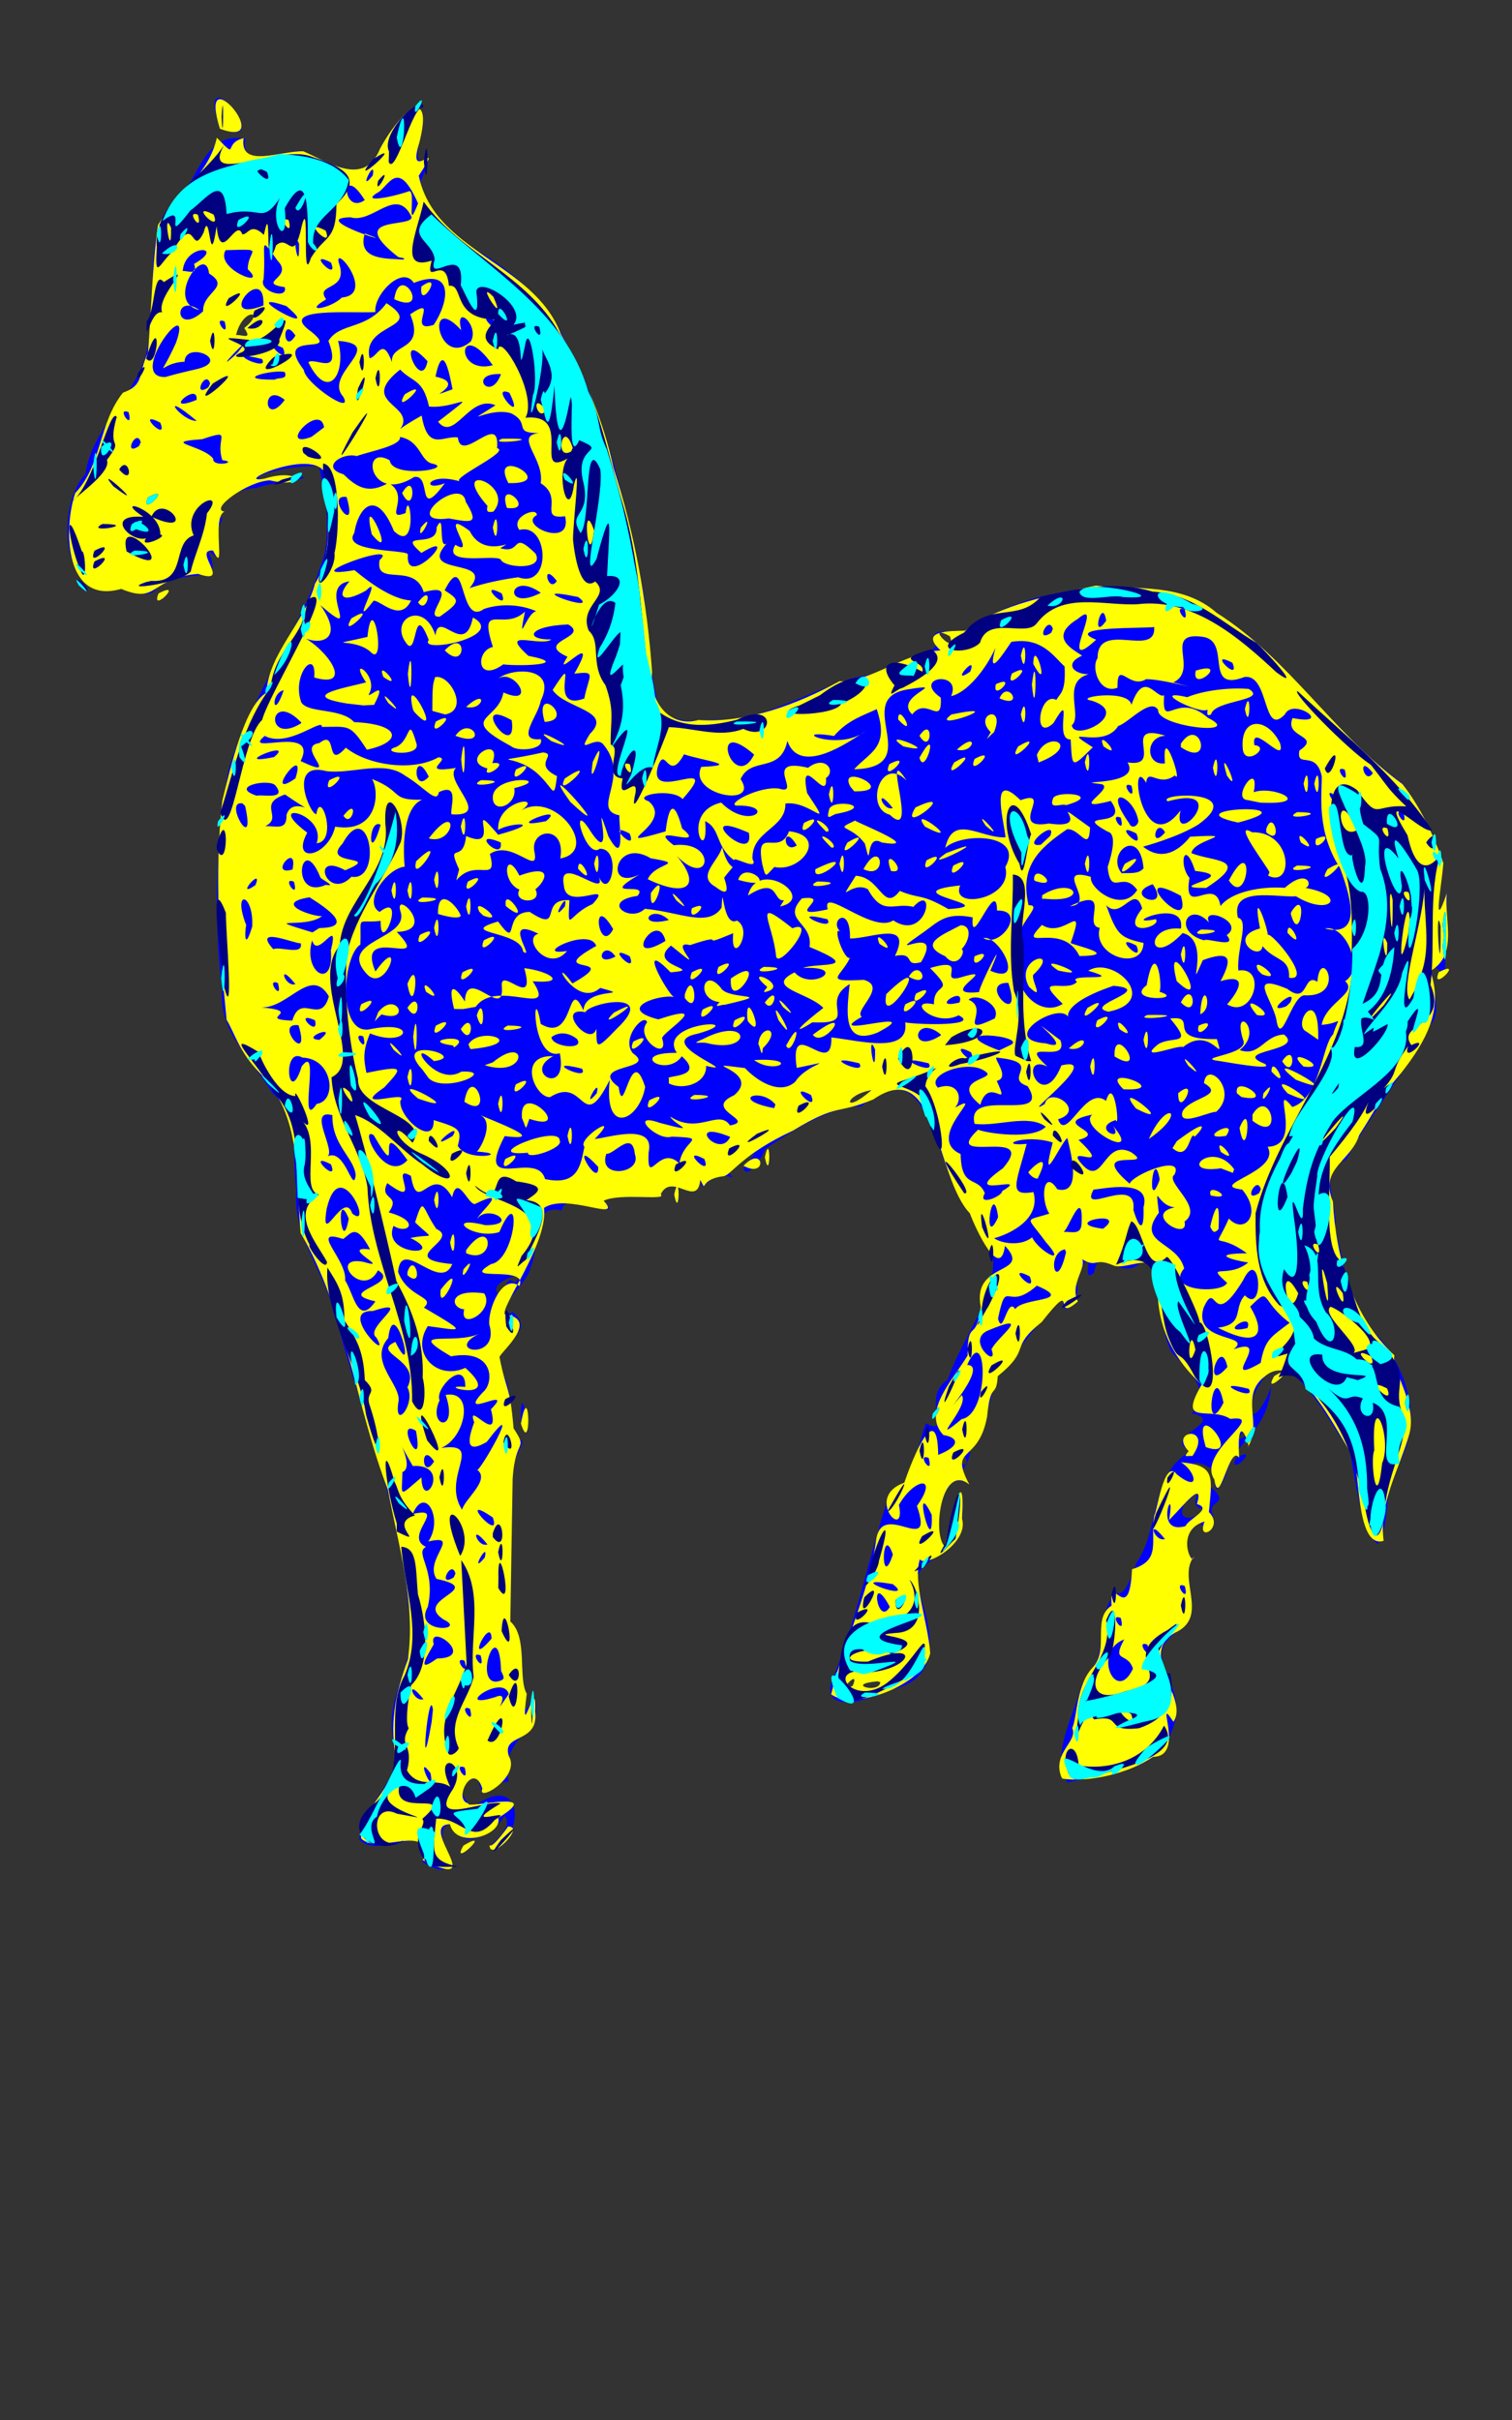 <?xml version="1.0" encoding="UTF-8" standalone="no"?>
<!-- Created with Inkscape (http://www.inkscape.org/) -->

<svg
   xmlns:dc="http://purl.org/dc/elements/1.1/"
   xmlns:cc="http://creativecommons.org/ns#"
   xmlns:rdf="http://www.w3.org/1999/02/22-rdf-syntax-ns#"
   xmlns:svg="http://www.w3.org/2000/svg"
   xmlns="http://www.w3.org/2000/svg"
   xmlns:sodipodi="http://sodipodi.sourceforge.net/DTD/sodipodi-0.dtd"
   xmlns:inkscape="http://www.inkscape.org/namespaces/inkscape"
   width="75mm"
   height="120mm"
   viewBox="0 0 75 120"
   version="1.1"
   id="svg8"
   inkscape:version="0.92.4 (5da689c313, 2019-01-14)"
   sodipodi:docname="cheval.svg">
  <rect x="0" y="0" width="75" height="120" fill="#333333" stroke="none"/>
  <defs
     id="defs2" />
  <sodipodi:namedview
     id="base"
     pagecolor="#ffffff"
     bordercolor="#666666"
     borderopacity="1.0"
     inkscape:pageopacity="0.0"
     inkscape:pageshadow="2"
     inkscape:zoom="2.54"
     inkscape:cx="65.572962"
     inkscape:cy="307.66934"
     inkscape:document-units="mm"
     inkscape:current-layer="g2324"
     showgrid="false"
     units="mm"
     inkscape:window-width="1920"
     inkscape:window-height="1017"
     inkscape:window-x="-8"
     inkscape:window-y="-8"
     inkscape:window-maximized="1"
     showguides="true"
     inkscape:guide-bbox="true" />
  <g
     inkscape:label="Calque 1"
     inkscape:groupmode="layer"
     id="layer1"
     transform="translate(0,-177)">
    <rect
       style="fill:#ff00cc;fill-opacity:1;stroke:none;stroke-width:2;stroke-linecap:round;stroke-linejoin:miter;stroke-miterlimit:4;stroke-dasharray:none;stroke-dashoffset:0;stroke-opacity:1"
       id="rect452"
       width="102.525"
       height="129.652"
       x="-177.407"
       y="158.133" />
    <g
       id="g2324"
       transform="translate(-0.884,-2.799)">
      <g
         id="g2433"
         transform="translate(-3.1794424e-8,2.917)">
        <path
           style="fill:#0000ff;stroke-width:0.265"
           d="m 21.856,269.126 c 0.581,-2.134 -2.119,0.04 -3.144,-1.028 0.101,-1.805 2.388,-3.044 1.675,-4.956 -0.492,-2.219 1.486,-4.272 0.758,-6.546 -0.382,-5.045 -2.38,-9.717 -3.647,-14.565 -0.547,-2.122 -2.126,-3.897 -1.913,-6.175 -0.229,-1.66 0.19,-3.551 -1.198,-4.796 -0.984,-1.631 -2.669,-3.007 -2.48,-5.075 -0.445,-3.599 -0.331,-7.306 0.303,-10.864 1.093,-3.804 3.673,-7.02 4.775,-10.772 0.271,-1.467 0.056,-2.91 -0.279,-4.346 -2.392,-0.071 -4.638,1.033 -1.287,0.502 1.741,0.052 -1.338,0.313 -1.819,0.578 -1.358,0.052 -2.081,1.079 -1.691,1.563 -0.644,1.097 0.398,2.515 -0.735,1.498 0.852,1.802 -0.551,0.889 -2.399,1.72 -0.496,1.05 -1.454,-0.062 -3.034,0.186 -1.841,-0.446 -1.946,-4.218 -0.623,-5.661 0.385,-2.539 2.876,-4.142 3.138,-6.612 0.451,-1.984 -0.156,-4.291 0.706,-6.109 1.664,-1.051 1.759,-4.38 4.1,-3.9 -0.331,1.633 1.874,0.47 2.87,0.616 1.267,0.551 3.024,1.784 3.795,-0.119 1.098,-2.043 2.692,-3.156 1.945,-0.274 -0.391,2.032 1.072,-0.508 0.066,1.928 0.446,1.713 1.65,2.771 3.174,3.595 1.796,1.142 3.326,2.571 4.141,4.579 2.022,3.737 2.87,7.978 3.739,12.088 0.288,1.841 0.237,3.826 0.726,5.581 0.679,1.363 2.358,0.63 3.581,0.853 2.271,-0.355 4.423,-1.689 6.316,-2.162 1.162,-0.143 4.09,-1.185 3.896,-1.689 -0.562,-1.177 1.697,0.013 2.208,-1.044 1.792,-1.198 4.027,-1.507 6.105,-1.786 1.951,0.168 4.033,-0.062 5.611,1.338 3.587,2.246 5.741,6 9.194,8.429 0.873,1.14 1.575,2.623 2.043,3.961 -0.042,0.905 -0.599,3.721 0.2,1.507 -0.04,1.367 -0.079,2.734 -0.119,4.101 -1.503,-1.609 0.19,1.62 -0.706,2.394 -1.202,2.335 -3.002,4.472 -4.193,6.728 -1.506,0.414 -0.359,2.269 -0.544,3.401 0.478,1.915 0.708,4.029 2.222,5.453 1.459,1.746 2.086,4.234 0.903,6.279 -0.774,1.174 -0.335,2.857 -1.01,3.937 -0.898,-0.737 -1.079,-3.322 -1.422,-4.727 -0.994,-1.203 -2.941,-5.468 -4.32,-3.388 -1.123,1.612 -0.421,2.59 0.46,0.297 -0.257,2.437 -1.78,2.527 -2.289,4.469 -1.045,2.199 -0.023,-2.53 -0.685,-0.431 -0.157,-0.054 -1.756,-0.95 -0.129,0.856 1.248,1.023 -0.171,0.648 0.214,1.502 -0.117,1.225 -0.303,0.685 -0.641,0.375 -1.311,0.738 -0.296,2.102 -0.32,1.669 -0.805,1.05 0.718,2.876 -0.793,3.695 -2.1,1.413 0.726,2.513 -0.29,4.93 -0.553,2.075 -3.383,2.088 -5.165,2.563 -0.93,-1.208 0.355,-3.429 0.697,-4.864 1.091,-0.941 0.854,-2.249 1.125,-3.471 0.735,-2.184 0.627,0.252 1.591,-2.567 1.192,-1.706 0.635,-4.43 2.729,-5.548 -1.687,-0.623 1.864,-1.455 0.013,-1.856 1.009,-1.252 -0.169,-2.109 -0.999,-3.03 -0.755,-1.425 -0.2,-3.664 -1.356,-4.65 -1.16,1.495 -2.18,-1.016 -2.491,0.701 -0.784,0.728 0.329,-1.847 -0.929,0.21 0.476,1.639 -1.051,2.078 -0.475,0.982 -1.203,0.878 -2.179,2.583 -2.433,2.618 -1.443,1.055 -1.103,3.522 -2.36,4.773 0.289,0.885 -0.877,1.375 -0.159,1.856 -1.206,-0.826 -1.76,2.688 -1.009,3.169 0.198,-1.919 1.036,-4.242 0.812,-1.152 0.167,1.407 -2.443,1.708 -2.246,3.024 0.687,2.008 1.513,4.818 -1.538,5.239 -0.743,0.52 -3.156,1.154 -2.696,-0.389 1.175,-2.871 1.813,-5.98 2.728,-8.885 1.265,-0.97 1.463,-2.558 1.962,-3.972 1.352,0.696 -0.293,-1.251 1.085,-2.168 0.922,-2.751 3.852,-5.676 1.12,-8.203 -1.843,-2.082 -1.792,-8.449 -5.41,-5.345 -1.14,-0.018 -2.751,0.72 -4.646,2.036 -1.921,0.933 -2.199,0.99 -1.726,1.49 -1.36,-0.416 -1.474,1.061 -1.619,0.119 -0.151,1.436 -1.401,-0.42 -1.964,0.714 0.366,0.342 -2.008,-0.084 -2.829,0.32 1.218,1.238 -2.007,-0.673 -2.057,0.488 -1.617,-0.424 -1.066,1.865 -1.575,2.826 -0.018,0.725 -2.549,2.832 -0.853,2.22 1.293,1.13 -1.171,1.497 -0.701,2.809 0.751,0.985 0.422,1.524 0.741,3.61 1.216,-0.548 -0.668,1.216 -0.081,2.481 -0.035,2.142 -0.07,4.284 -0.105,6.426 0.875,0.777 0.39,2.826 0.806,3.572 -0.344,2.134 0.729,-1.213 0.444,1.408 -0.839,0.819 -1.687,1.638 -1.321,2.957 -1.427,0.15 -1.133,1.295 -1.539,-0.159 -1.572,0.122 -0.31,1.557 -0.217,1.411 1.987,-1.484 2.581,0.376 1.58,1.71 -2.054,0.891 0.705,-0.425 -0.039,-1.276 -0.16,0.498 -2.102,2.105 -2.488,0.43 -1.69,-0.119 1.07,3.37 -1.552,1.895 z m 21.33,-8.665 c 0.416,-1.013 -1.099,0.759 0,0 z m 1.227,-0.208 c -1.672,0.143 0.085,0.633 0.136,0.045 z m 16.103,-8.551 c -0.949,-0.188 0.554,-1.513 -0.866,-0.251 -0.548,0.981 0.75,0.785 0.866,0.251 z m -11.73,-2.529 c -1.338,-0.706 0.433,1.064 0,0 z m -27.693,-0.469 c -0.723,-1.208 -0.743,0.493 0,0 z M 62.765,248.025 c 0.416,-1.013 -1.099,0.759 0,0 z m -36.364,-7.531 c 1.009,-0.828 -1.627,0.049 -0.712,0.594 0.239,-0.187 0.33,-1.046 0.712,-0.594 z m 17.711,-9.554 c -1.386,0.235 -1.448,1.271 0,0 z m 28.233,-8.114 c -0.318,-1.555 0.023,3.658 0,0 z M 47.993,208.426 c -1.338,-0.706 0.433,1.064 0,0 z m -34.997,-15.279 c 1.102,-0.875 -0.08,-1.024 -0.404,0.352 0.271,-0.049 0.836,0.277 0.404,-0.352 z m 10.876,75.251 c 1.56,-0.928 -0.713,1.219 0,0 z m 38.32,-19.226 c 1.338,-0.706 -0.433,1.064 0,0 z m -35.473,-2.01 c -0.014,-2.357 0.766,2.227 0.009,0.189 z m 37.37,-2.047 c 1.56,-0.928 -0.713,1.219 0,0 z m -29.766,-8.996 c 0.306,-1.416 0.279,1.411 0,0 z m 3.44,-1.303 c 2.426,-3.279 0.312,1.066 0,0 z m 1.058,-0.549 c 0.306,-1.416 0.279,1.411 0,0 z M 8.746,206.309 c 1.338,-0.706 -0.433,1.064 0,0 z M 11.727,183.043 c -1.147,-3.587 3.038,1.435 0.079,0.205 z"
           id="path2443"
           inkscape:connector-curvature="0" />
        <path
           style="fill:#ffff00;stroke-width:0.265"
           d="m 21.856,269.126 c 0.525,-1.931 -2.237,-0.235 -3.05,-1.075 -0.284,-1.316 1.937,-2.659 1.683,-4.227 -0.276,-1.635 0.061,-3.127 0.626,-4.653 0.407,-2.812 -0.475,-5.665 -0.99,-8.417 -1.617,-4.188 -2.038,-8.808 -4.331,-12.736 -0.243,-2.749 0.102,-5.817 -2.036,-7.944 -1.028,-1.056 -1.224,-1.954 -1.634,-2.62 -0.356,-3.59 -0.618,-7.276 -0.214,-10.863 0.408,-1.658 1.126,-4.759 2.186,-5.352 0.107,-1.972 1.901,-3.461 2.413,-5.421 0.902,-1.435 0.63,-3.205 0.537,-4.798 0.493,-2.47 -4.898,-0.098 -3.068,-0.397 1.883,-0.584 2.176,0.514 0.288,0.078 -1.084,0.038 -3.021,1.442 -2.245,1.551 -0.672,0.266 0.118,3.312 -0.567,1.932 -1.066,-0.096 0.99,1.749 -0.746,1.154 -2.428,0.212 -1.947,1.525 -3.813,0.746 -2.81,0.812 -2.881,-2.972 -2.28,-4.754 1.332,-1.382 1.156,-3.478 2.37,-4.977 1.101,-0.391 0.719,-0.937 1.239,-1.972 0.169,-2.103 0.206,-4.296 0.495,-6.339 0.928,-1.519 2.524,-2.511 2.921,-4.331 1.119,1.145 0.269,0.28 1.326,0.02 -0.211,1.55 1.834,0.61 2.968,0.654 1.267,0.551 3.024,1.784 3.795,-0.119 1.098,-2.043 2.692,-3.156 1.945,-0.274 -0.665,2.121 1.362,-0.506 -0.019,1.603 0.786,3.803 5.681,4.295 7.038,7.822 1.262,2.224 2.158,4.503 2.621,6.653 1.065,3.304 1.67,6.691 1.916,10.148 -0.162,1.377 0.809,2.774 2.3,2.368 2.438,0.157 4.9,-0.785 6.997,-1.924 1.548,0.055 3.182,-1.407 5.009,-1.53 -1.07,-0.985 0.429,-0.955 1.213,-0.978 1.894,-1.378 4.266,-1.746 6.492,-2.232 2.07,0.206 4.312,-0.132 5.998,1.351 3.588,2.268 5.783,6 9.208,8.485 0.882,1.112 1.57,2.586 2.03,3.906 -0.043,0.895 -0.588,3.724 0.176,1.507 -0.151,1.338 0.584,3.037 -0.822,3.865 0.689,1.915 -0.256,3.533 -1.439,5.045 -1.138,1.328 -0.988,1.375 -2.087,3.086 -0.41,1.312 -2.005,1.658 -1.305,3.291 0.152,2.773 0.961,5.704 3.054,7.635 -0.193,0.658 1.16,2.414 0.73,3.921 -0.496,1.745 -1.521,3.401 -1.267,5.271 -1.258,0.399 -1.204,-2.907 -1.443,-4.07 -0.982,-1.453 -2.832,-5.533 -4.474,-4.062 -1.235,0.961 -0.079,2.365 -0.818,3.47 0.177,0.108 -0.578,-2.107 -0.434,0.546 -0.478,-0.741 -0.995,2.634 -1.228,1.076 -0.911,-1.352 2.715,-3.256 0.79,-3.005 -1.012,-0.653 -2.649,0.409 -1.421,-1.696 -1.267,-1.157 -2.075,-2.596 -2.173,-4.351 0.501,-2.793 -1.506,-1.214 -2.227,-1.573 -1.086,-0.461 -0.681,0.353 -1.955,-0.585 1.168,0.317 -0.306,1.313 0.214,2.382 -1.347,1.178 0.073,-1.349 -1.795,1.024 -1.667,1.328 -0.453,1.276 -2.176,2.681 -0.087,1.171 -0.351,0.177 -0.53,2.004 -0.433,2.375 -1.922,1.41 -0.881,3.369 -1.4,-1.121 -1.86,2.532 -1.209,3.077 0.225,-1.399 1.028,-4.43 0.846,-1.382 0.356,1.253 -1.917,2.473 -2.088,1.999 -0.369,1.172 0.395,3.082 0.51,4.666 -0.332,1.585 -3.825,2.881 -4.913,2.044 0.537,-2.315 1.876,-4.999 2.224,-7.612 0.262,-2.134 2.943,0.888 2.03,-1.729 1.117,-1.567 -0.14,-1.385 -0.893,-0.052 0.386,1.872 -1.749,-0.391 0.266,-1.101 0.772,-2.217 1.659,-3.732 1.681,-1.379 1.159,-0.458 0.984,-0.876 0.258,-0.984 -1.079,-1.148 0.453,-2.703 1.202,-3.945 -0.002,-1.907 0.424,-0.577 0.653,-2.406 -0.468,-2.298 2.596,-1.553 1.199,-3.033 -0.229,1.796 -1.471,-0.874 -1.74,-1.61 -1.732,-1.817 -1.601,-7.861 -4.783,-5.652 -1.818,0.765 -1.701,0.16 -3.994,1.552 -2.516,1.158 -3.065,2.205 -3.434,2.257 -1.291,0.154 -0.788,0.898 -1.16,0.184 -0.151,1.436 -1.401,-0.42 -1.964,0.714 0.366,0.342 -2.008,-0.084 -2.829,0.32 1.01,1.113 -1.837,-0.415 -2.961,0.356 0.23,1.723 -2.207,4.973 -1.936,5.279 1.736,0.241 -0.159,1.818 -0.272,2.111 0.353,1.802 0.51,1.32 0.7,3.54 0.741,1.137 0.089,0.431 -0.046,2.481 -0.039,2.365 -0.078,4.73 -0.116,7.095 0.886,0.767 0.367,2.816 0.814,3.581 -0.36,2.818 0.507,-1.201 0.42,0.883 0.2,1.631 -1.698,1.049 -1.305,2.218 0.604,1.032 -1.61,2.338 -1.315,1.611 -0.426,-1.416 -1.506,0.553 -0.687,0.731 -0.217,0.318 3.91,-0.78 1.477,0.716 0.219,0.848 -2.075,1.59 -2.4,0.314 -1.653,0.037 2.012,3.421 -1.339,1.787 z m 0.387,-4.311 c -0.842,-1.137 0.243,1.365 0,0 z m 1.673,-0.297 c -0.634,-0.253 0.283,1.006 0.019,0.019 z m -1.557,-2.866 c -0.199,-1.343 -0.712,4.321 -0.063,0.607 l 0.063,-0.607 z m 1.822,-0.044 c -0.634,-0.253 0.283,1.007 0.019,0.019 z m 1.94,-0.719 c -0.287,-1.069 -2.878,0.835 -0.67,0.147 0.931,-0.402 -0.385,1.344 0.67,-0.147 z m -4.233,0.25 c -0.935,-1.18 -0.537,0.174 0,0 z m 21.299,-0.677 c 0.416,-1.013 -1.099,0.759 0,0 z m 1.227,-0.208 c -1.672,0.143 0.085,0.633 0.136,0.045 z m -18.674,-0.509 c -0.102,-2.937 -1.39,0.631 -0.212,0.522 0.423,-0.085 0.387,-0.177 0.212,-0.522 z m -1.823,-0.517 c -0.634,-0.253 0.283,1.007 0.019,0.019 z m -1.356,-0.106 c 2.032,-0.03 -0.492,-1.857 -0.162,-0.706 -0.282,0.516 -0.959,1.53 0.162,0.706 z m 2.15,-0.158 c -0.634,-0.253 0.283,1.006 0.019,0.019 z m 0.557,-0.832 c -0.023,-1.202 -1.385,1.633 0,0 z m -2.387,-0.947 c -1.563,-1.034 2.198,-1.478 -0.341,-2.01 -0.657,-0.952 1.292,-2.251 -0.411,-1.855 0.767,-1.111 -0.167,-2.829 -0.77,-1.365 1.787,-0.405 -0.511,1.09 0.652,1.633 -0.59,0.314 0.517,1.095 0.093,2.972 -0.761,1.342 2.014,1.209 0.776,0.624 z m 22.14,-0.624 c -1.044,-1.951 -0.62,1.08 0,0 z m 0.151,-1.124 c -2.699,-0.481 1.251,0.961 0,0 z m -21.696,-0.529 c -0.201,-0.736 -0.924,0.748 -0.082,0.187 z m 21.696,-0.942 c -0.563,-1.671 -0.629,1.937 0,0 z m -20.241,0.148 c 0.227,-0.956 -0.83,0.988 0,0 z m 0.132,-0.646 c -0.935,-1.18 -0.537,0.174 0,0 z m 0.265,-1.339 c -1.911,-1.317 0.482,1.349 0,0 z m 21.772,-0.132 c -1.009,-2.068 0.087,2.372 0,0 z m -22.564,-2.246 c 0.026,0.366 2.47,-3.977 0.494,-1.371 -0.811,0.475 -1.095,0.284 -0.623,-0.973 -0.438,-1.165 1.335,1.261 0.827,-0.643 1.263,-1.273 -1.774,0.616 -0.392,-0.851 0.567,-0.456 0.561,-2.177 -1.588,-1.774 -2.371,-1.401 0.173,-0.534 1.412,-1.128 -1.84,0.892 1.042,1.391 0.487,-0.451 -0.072,-0.764 0.642,-2.532 1.497,-1.907 0.459,-1.088 -3.038,-0.137 -1.409,-1.09 1.255,-0.188 1.548,-4.248 0.41,-1.587 -1.3,0.411 -2.827,-0.871 -0.696,-0.341 1.785,-0.001 0.135,-1.076 -0.407,-0.312 0.129,-0.322 1.66,-1.604 -0.1,-0.741 -0.337,0.076 -0.873,-1.547 -1.136,-0.334 -1.041,-1.801 -1.705,0.992 -2.043,-1.054 -1.138,-0.684 0.672,1.73 -1.174,0.354 -0.444,0.856 0.717,0.549 0.069,1.452 1.63,0.447 0.941,1.12 0.241,0.668 -0.63,1.507 2.747,1.542 0.837,0.6 1.135,-0.242 1.213,0.175 0.232,-0.774 0.447,-1.421 0.332,-0.694 1.057,0.329 1.243,0.558 -2.133,1.47 0.787,1.739 -0.601,1.456 -2.524,-1.403 -2.689,0.384 0.474,1.311 1.896,1.208 1.281,1.776 2.293,1.342 1.858,1.134 0.195,0.916 -0.879,1.363 0.46,2.715 1.859,2.071 2.067,1.828 -1.763,0.812 0.002,0.945 0.006,-1.464 -1.545,0.095 -1.276,0.663 -0.631,1.354 0.969,1.669 0.299,-0.266 1.464,-0.257 0.979,2.145 -0.222,2.629 2.207,-0.306 -0.027,1.427 1.037,3.066 0.13,-0.544 1.437,-1.492 0.735,-1.994 z m -0.626,-7.943 c -0.687,-0.056 -0.817,-1.053 0.991,-0.793 0.556,0.877 -1.267,1.904 -0.991,0.793 z m -1.168,-0.973 c 1.399,-1.792 -0.159,1.493 0,0 z m -1.648,-0.876 c 0.353,-1.087 0.86,0.901 0,0.157 z m 2.778,-0.132 c 0.83,-0.988 -0.227,0.956 0,0 z m 0.132,-0.951 c 1.343,-1.858 1.521,0.795 0,0.149 z M 23.21,238.5 c 0.306,-1.416 0.279,1.411 0,0 z m -0.794,-2.117 c 0.306,-1.416 0.279,1.411 0,0 z m -0.627,13.758 c 0.036,1.813 1.558,-0.679 -0.431,-0.565 -1.525,-2.663 0.284,0.009 -0.512,0.3 -0.027,1.251 -0.22,1.252 0.944,0.265 z m 0.627,-0.794 c -0.712,-1.066 -0.624,1.03 0,0 z m 24.518,-0.176 c -0.634,-0.253 0.283,1.006 0.019,0.019 z m -25.417,-1.339 c -1.124,-0.716 0.444,2.376 0,0 z m 27.069,-0.581 c 1.434,-0.237 1.25,-4.936 0.272,-2.684 1.21,-0.007 -1.881,3.342 -0.271,1.496 0.425,0.547 -1.79,2.668 -6.16e-4,1.188 z M 21.093,245.675 c 0.728,-1.375 -1.869,-1.707 -0.595,-2.251 1.137,2.286 -0.078,-2.531 -0.354,-0.196 -1.042,1.186 0.722,2.352 0.496,3.21 -0.203,1.41 0.888,0.031 0.453,-0.763 z m 40.481,0.763 c -0.501,-2.383 -1.046,2.043 0,0 z m 1.251,-0.689 c -2.206,-0.546 0.432,0.712 0,0 z m -1.058,-1.081 c -0.347,-1.675 -1.299,1.479 0,0 z m 1.649,-0.203 c 0.214,-1.17 0.505,-1.278 1.439,-1.988 -1.519,-1.155 -0.913,-1.839 -1.958,-0.802 0.77,1.283 0.519,2.117 -1.597,1.044 1.341,-0.175 0.731,-0.945 1.332,-1.605 1.002,1.023 0.776,-2.538 -0.083,-0.753 -1.604,2.632 -1.283,-0.147 -1.966,1.375 -0.545,1.768 2.485,1.277 1.488,2.055 2.073,-0.747 -0.877,1.957 1.345,0.673 z m -13.351,-0.672 c 0.266,-0.598 2.149,-1.913 -0.195,-0.927 -1.1,0.508 0.588,1.944 0.195,0.927 z m -30.514,-0.59 c -0.658,-0.467 1.992,-2.009 -0.175,-1.313 -1.8,-0.045 1.001,2.696 0.175,1.313 z m 43.213,-0.469 c 0.311,-0.896 -1.567,0.382 0,0 z M 51.242,241.799 c 0.377,-0.599 2.999,-0.346 1.072,-1.166 -1.545,1.365 -1.477,-0.503 -1.925,1.635 0.246,0.941 0.453,-1.124 0.853,-0.469 z M 19.506,241.411 c -2.11,-0.467 1.321,-0.822 0.128,-1.539 -0.755,1.47 -2.507,-0.752 -0.724,-0.42 1.499,0.455 -1.278,-0.819 0.331,-0.616 -0.709,-1.356 -0.955,-0.766 -1.338,-0.517 -1.734,-0.571 0.218,1.032 0.099,2.056 0.42,0.619 0.627,2.307 1.504,1.036 z m 42.245,-0.915 c -1.128,-1.032 0.025,-0.163 1.058,-1.018 0.058,0.051 -2.436,-0.426 -0.075,-0.449 -1.639,-1.2 -1.685,0.074 -0.895,-1.724 0.751,0.822 1.695,-0.204 0.661,-1.436 -1.807,-0.214 1.955,-0.873 1.262,-2.121 1.861,-0.054 0.067,-3.387 1.226,-1.972 1.391,-0.448 1.486,-3.116 2.018,-3.595 0.333,-1.057 0.495,-0.553 -0.564,-0.48 0.212,-1.124 1.825,-1.578 1.164,-2.166 0.964,-0.581 0.04,-2.832 -1.005,-2.609 1.741,0.417 1.41,-1.245 0.754,-2.996 -1.175,-1.821 -0.901,-3.612 -0.907,-4.547 -0.279,-1.354 -1.279,-0.364 -1.111,-1.281 1.14,-0.777 -0.776,-0.608 -0.336,-1.615 2.08,0.418 0.041,-1.05 -0.384,-0.181 -1.116,1.181 -0.753,-2.028 -2.007,-1.852 -2.067,0.788 -0.602,-1.802 -2.076,-1.996 -1.999,-0.277 -0.146,1.638 -1.447,2.261 2.132,0.582 -0.449,-0.167 -1.354,-0.16 -0.841,0.528 -1.438,-1.015 -1.419,0.425 -0.885,0.348 -1.325,-0.984 -0.987,-1.466 -0.005,-1.921 2.92,0.04 2.807,-1.55 -0.091,0.087 -4.647,-0.059 -2.879,0.635 -2.045,1.897 0.502,-2.233 -0.905,-1.034 -1.513,0.921 -0.216,1.526 0.209,1.824 -0.901,0.398 -0.422,0.923 0.327,0.923 -1.373,0.365 -0.289,2.064 -0.836,2.527 0.103,0.862 3.012,-0.578 0.983,-1.219 -0.979,-0.153 1.827,-0.605 1.974,0.209 0.629,-1.796 1.226,-0.279 1.62,-0.475 -0.118,1.839 0.61,-0.267 2.172,1.118 1.865,0.918 -2.553,0.451 -2.467,-0.388 -0.375,-0.646 -1.48,0.652 -1.981,0.792 -0.758,1.236 -3.099,-0.113 -1.261,1.058 -1.077,1.067 -1.014,1.027 -1.098,-0.389 -0.886,0.043 0.214,-2.63 -0.853,-0.811 -1.063,0.99 -0.705,-1.603 0.145,-1.148 0.164,-0.329 0.48,-0.343 0.407,-1.662 -0.558,-0.508 -1.134,-1.471 -2.643,-1.217 -0.424,0.629 -1.233,1.882 -0.782,0.291 -0.493,1.105 -1.443,2.236 -2.2,2.397 0.553,-1.297 -1.997,-0.955 -0.517,0.077 0.077,1.499 -0.709,-0.094 -1.414,0.833 -0.99,-0.922 2.019,-1.605 -0.221,-1.242 -2.859,0.458 0.972,3.869 -2.664,3.962 0.799,-0.877 1.764,-1.064 1.123,-2.984 -0.61,0.294 -1.452,0.536 -2.117,1.332 -2.434,-0.401 0.199,0.822 1.56,-0.238 -0.76,0.487 -3.248,2.27 -3.875,0.483 -0.352,1.651 -1.804,0.735 -2.321,1.895 0.975,1.444 -2.627,0.785 -1.95,-0.608 2.003,-0.084 0.144,-0.296 -0.857,-0.622 -0.788,1.448 -0.911,-0.471 -1.289,0.584 -0.568,1.966 3.3,-0.708 1.219,1.634 -0.524,-0.574 -2.579,-0.178 -1.682,0.111 1.366,1.147 -2.437,2.431 0.839,1.493 0.196,-1.605 0.497,-1.343 0.819,-0.147 1.372,1.115 -1.942,-0.337 -0.416,0.832 2.204,-0.265 1.821,2.244 0.148,0.526 1.24,1.471 0.545,2.111 -1.435,1.16 0.352,-0.84 1.984,-0.727 0.149,-1.038 -1.784,-1.073 -2.33,1.672 -0.565,0.803 -2.116,1.258 0.533,0.3 -0.091,1.06 -1.87,0.268 -0.364,1.366 0.36,0.641 1.735,0.154 3.139,0.95 3.809,-0.056 0.076,-1.546 0.016,1.021 0.762,0.639 0.873,0.505 -0.349,2.398 -0.185,0.628 -1.983,0.825 -0.031,-0.116 -2.142,0.59 -1.199,-0.308 1.147,1.74 -0.945,0.025 -1.274,1.027 1.781,1.182 -0.02,1.325 -1.734,-1.782 -0.159,1.062 0.171,1.229 -0.588,-0.171 -2.997,0.535 -0.782,1.104 2.783,-0.915 0.253,0.591 0.187,0.93 0.404,1.224 -1.396,0.016 -0.743,-0.78 -0.12,-0.511 -1.325,0.784 -0.702,1.532 1.266,0.866 -2.296,0.504 -0.708,1.671 0.25,1.743 0.596,-2.306 1.314,-0.004 -0.275,1.668 -2.068,2.503 -1.756,-0.345 -1.407,2.803 -1.192,-0.26 -2.96,0.851 -0.718,0.058 -1.678,-2.099 0.157,-2.033 -1.57,0.828 0.767,2.059 0.327,-0.141 -1.452,0.406 -1.358,-3.842 -0.947,-1.455 1.715,1.02 1.27,-2.493 2.12,-0.672 0.076,-1.223 2.613,-0.635 0.83,-1.115 -1.228,1.111 -2.653,-1.93 -1.378,-0.222 2.642,-1.483 -1.588,-0.32 1.181,-1.858 -0.321,-0.987 -3.302,0.538 -1.448,0.25 -0.914,1.121 -2.258,-0.621 -1.422,-0.856 -1.9,-0.942 -0.103,1.357 -0.758,0.884 -0.104,-1.058 -3.374,-0.861 -1.243,-1.491 1.094,1.477 0.186,-0.463 1.57,-0.476 1.695,1.113 0.423,-0.671 1.971,-0.581 -0.087,1.74 -0.055,0.7 1.148,0.195 1.133,-1.242 -1.337,0.436 -1.424,-0.936 -0.337,-1.674 2.317,0.883 1.691,-0.529 0.58,1.553 1.25,-1.282 0.094,-1.284 -0.699,0.586 -1.57,-2.657 -0.441,-0.832 1.316,1.954 -0.048,-2.51 0.864,0.218 0.962,1.763 0.436,-1.102 0.568,-1.034 -1.49,-0.285 0.559,-1.854 -0.804,-3.504 -0.391,-0.536 -1.414,0.652 -0.681,-0.538 1.185,-1.159 -1.229,-1.246 -1.847,-2.178 1.486,-2.298 -0.404,1.139 1.569,0.423 0.235,-1.186 0.644,-1.38 -0.494,-1.231 1.414,-2.464 -1.218,0.536 -0.34,-0.841 -1.711,-0.769 1.157,-0.947 0.04,-1.601 -1.989,0.072 -2.201,0.766 -0.837,0.744 -0.547,0.391 -2.684,-0.581 -1.142,0.812 2.183,0.423 -0.366,0.531 -1.246,0.424 -1.34,0.962 -1.378,-0.681 -0.513,-0.866 -0.756,-2.317 0.532,-0.731 1.589,-1.75 -0.429,2.157 0.231,-0.571 0.776,0.081 -0.825,-0.437 -1.924,-0.515 -2.809,-0.214 -1.263,0.921 -0.86,-3.11 -1.949,-0.923 0.76,0.488 0.801,0.565 -0.246,1.307 -0.948,0.065 1.224,-1.78 -0.793,-1.215 -0.458,-1.523 -2.432,-0.231 -2.19,-1.588 1.137,-1.024 -4.441,1.038 -1.244,0.495 0.832,0.693 1.911,1.452 2.806,1.506 -0.529,1.114 -1.513,-0.011 -1.856,0.008 -1.341,1.742 0.56,-1.458 -0.372,-0.505 -1.208,0.68 -1.482,0.291 -0.828,-0.452 -1.717,0.233 0.771,3.089 -1.44,1.18 1.143,1.61 0.132,1.982 -0.716,1.66 1.283,0.791 2.258,2.467 0.408,1.926 0.131,-1.508 -1.136,-0.161 -0.644,1.229 0.341,0.564 1.977,0.265 2.621,0.982 2.34,0.105 2.426,0.987 0.636,1.371 -0.844,-1.298 -0.88,-1.135 -2.233,-1.131 0.046,-0.488 -1.664,1.064 -2.834,0.445 -1.224,1.018 2.708,-0.614 1.781,1.249 2.143,1.009 -0.322,-0.728 0.928,-0.893 0.943,-0.747 0.259,1.399 1.312,0.228 1.099,0.886 3.339,1.196 4.589,0.479 0.723,0.051 -1.088,0.837 0.876,0.525 -0.67,0.638 1.845,2.418 -0.21,2.304 -0.144,-0.157 0.462,-1.635 -0.638,-1.102 -0.109,0.61 -0.686,-0.229 -1.688,-0.826 -1.055,-0.777 -2.62,-0.058 -3.887,-0.215 -1.957,-0.528 -0.81,2.175 -0.503,2.13 0.205,-1.301 1.085,1.362 0.014,1.445 0.527,-1.496 -2.716,-2.212 -0.467,-0.526 -0.845,1.568 1.024,1.243 1.387,-0.298 2.095,0.353 2.231,-1.696 1.829,-2.36 1.593,0.626 0.862,1.062 2.486,1.024 -0.874,0.344 -0.981,2.083 -0.868,3.32 -0.88,0.086 -2.089,1.77 -1.244,2.247 1.374,-1.088 0.02,2.301 0.053,0.443 -1.25,0.138 -0.947,-0.335 -1.006,1.171 -0.875,0.55 -1.155,4.389 0.398,4.215 2.591,-0.547 1.946,0.961 0.078,0.192 -0.393,0.951 -0.289,1.354 -0.176,1.959 1.945,-0.399 1.781,-0.254 0.886,0.719 -1.837,1.242 1.325,0.055 0.793,0.668 -0.059,0.873 1.701,2.322 1.657,0.953 1.263,0.389 1.415,0.446 1.195,1.279 0.465,0.843 2.788,0.381 0.918,0.282 0.035,0.15 1.036,-1.468 0.16,-1.825 0.657,0.298 3.518,1.349 1.249,1.058 -1.551,2.956 1.576,0.627 2.003,2.131 1.649,0.356 1.763,-0.697 1.952,-1.601 -0.422,-0.369 1.95,-1.865 0.512,-0.386 0.583,-0.037 3.019,-0.858 2.672,0.666 -0.082,1.828 0.518,-0.452 1.525,0.55 0.18,-1.233 1.538,-1.258 -0.381,-1.333 -0.717,0.246 -2.199,-1.257 -0.591,-0.683 2.096,0.551 0.719,0.112 0.518,-0.315 1.41,0.931 2.403,-0.403 2.969,0.443 1.342,-0.25 -1.413,-0.782 0.201,-1.496 1.466,-1.248 -2.24,-1.698 0.538,-1.349 0.612,0.649 1.738,1.361 2.496,0.678 0.579,-0.92 2.345,-1.146 0.072,-0.686 -0.405,-2.763 1.771,0.631 1.72,-1.513 1.403,0.158 3.878,0.853 3.662,-0.741 0.751,0.12 3.752,0.184 2.649,-0.355 -1.228,0.625 -2.664,-0.857 -1.223,-0.544 -0.033,-1.163 1.134,-0.466 -0.193,-1.799 2.114,-0.639 0.161,0.925 1.707,0.407 1.738,-0.487 -1.459,1.018 0.727,0.784 -0.028,-0.238 1.501,-3.253 0.553,-1.058 1.799,0.783 0.417,-1.815 -0.343,-1.616 0.828,0.521 2.181,-1.409 0.677,-1.368 -0.018,-1.737 -1.344,2.122 -1.207,0.338 -1.458,-0.287 -1.726,0.277 -2.679,0.903 -1.829,1.299 1.316,-0.716 0.117,1.318 -0.903,0.254 -0.24,-0.516 -1.294,-0.31 0.883,-1.801 -1.187,-0.854 -2.229,-0.863 0.03,-1.746 -1.093,-0.852 -0.459,-0.332 -0.472,-0.382 0.178,1.461 0.459,1.287 -0.463,0.977 -1.385,1.204 0.681,1.095 1.219,0.335 -0.532,1.53 -0.096,1.832 -2.151,1.201 3.38,-0.58 0.779,0.783 -1.809,0.723 -1.506,-1.165 -1.38,-2.405 -1.57,0.95 0.581,2.008 -1.851,1.897 -1.312,0.821 -0.29,-0.077 0.544,-0.714 -0.714,-0.764 -2.971,-0.999 -1.428,-1.764 0.833,0.954 2.749,-0.314 0.422,-0.22 0.697,-0.279 3.059,0.09 0.319,-1.04 0.19,-1.246 -1.406,-1.292 -0.372,-2.411 1.664,-0.193 -1.097,1.069 1.274,0.548 -0.333,-1.212 2.247,1.238 3.25,0.545 1.666,1.102 2.178,-1.944 0.997,-0.669 -0.968,-0.242 -1.5,0.489 -2.256,-0.878 -0.842,-0.456 -1.621,0.972 -0.599,-0.663 1.237,0.054 1.357,1.839 2.183,0.749 1.047,0.433 1.02,0.098 2.412,0.902 2.866,-0.192 -2.974,-0.789 0.585,-1.174 -0.52,1.234 2.653,0.702 2.239,-0.912 0.965,-1.691 -2.195,-1.72 -2.978,-0.951 0.382,-1.725 1.729,-0.472 2.991,-0.52 -0.128,-1.039 -0.765,-3.321 0.74,-1.844 1.704,-0.603 -0.7,1.524 1.413,1.156 2.442,0.36 -0.47,-1.6 2.037,0.196 -0.049,1.285 -0.511,0.034 -1.137,0.088 -1.48,1 -2.344,1.893 -1.914,3.767 0.904,-0.024 -1.086,1.18 -0.354,2.371 -0.711,1.577 0.837,3.295 2.05,2.522 -1.585,-1.506 0.224,-0.518 0.706,-1.094 -0.598,-0.452 2.525,0.029 0.561,-0.549 1.229,-0.786 3.614,1.509 1.002,2.032 -1.366,-0.305 2.4,-1.092 0.25,-1.287 -1.675,0.569 -2.289,1.12 -2.258,1.527 -0.508,-0.737 -3.516,1.156 -1.089,1.331 1.743,0.555 -1.821,-2.065 0.715,-0.153 0.443,1.239 -2.265,-0.158 -0.649,1.296 -1.519,-0.696 -0.278,2.398 0.698,-0.054 2.175,-0.506 -2.225,2.753 -0.83,1.922 0.23,-0.941 2.098,0.318 0.661,0.752 0.422,1.185 1.345,-1.718 2.381,-0.913 0.415,-1.351 0.7,1.457 0.48,0.951 -1.275,0.405 0.472,1.177 -0.144,0.277 1.573,1.842 -1.777,0.11 -1.022,-0.546 -2.209,0.463 0.892,0.836 -0.677,1.254 1.754,1.667 -0.605,0.244 0.078,1.1 1.149,1.439 1.115,-1.194 2.523,-0.494 1.361,0.902 -2.328,-0.369 -0.068,1.565 0.191,-0.48 2.722,-1.484 2.226,-0.451 -0.521,0.353 1.497,1.624 0.499,2.326 0.26,1.105 -2.469,-0.58 -0.06,-0.76 -1.301,0.412 -1.424,-1.553 -1.214,0.326 -1.174,1.542 0.911,1.392 1.254,2.76 -0.972,1.141 1.864,1.265 2.121,0.728 z m -0.835,-2.785 c 0.088,-0.467 0.516,-1.903 0.412,0.117 -0.235,0.26 -0.298,0.109 -0.412,-0.117 z m 0.025,-1.548 c -0.263,-0.741 1.375,0.287 0,0 z m 0.502,-1.349 c -2.243,0.34 -0.428,-1.469 0.659,0.048 l -0.064,0.18 -0.595,-0.228 z m -35.498,-0.459 c 1.338,-0.706 -0.433,1.064 0,0 z m 1.127,-0.313 c -2.571,0.249 1.575,-1.451 1.575,-0.601 0.202,0.371 -1.629,0.978 -1.575,0.601 z m 34.371,-0.04 c -0.416,-1.013 1.099,0.759 0,0 z m -2.186,-0.532 c 1.524,-1.144 1.421,-0.742 0.888,-0.221 -0.249,-0.379 -0.252,1.311 -1.102,0.564 l 0.118,-0.189 z m -1.386,-0.11 c 0.88,-2.018 1.969,-1.365 0,0 z m -28.84,-0.151 c 0.306,-1.416 0.279,1.411 0,0 z m 32.673,-0.004 c -1.619,0.258 0.679,-0.99 0,0 z m 0.664,-0.393 c 0.674,-1.646 0.35,1.98 0,0 z M 26.774,232.322 c -0.155,-1.99 2.7,0.811 0.369,0.041 -0.227,0.638 -0.123,0.51 -0.369,-0.041 z m 36.237,-0.172 c 0.88,-1.457 1.585,1.528 0,0.306 v -0.223 z m -5.782,-0.303 c -1.296,-1.615 2.198,1.131 0,-5e-5 z m 2.317,0.14 c 0.391,-0.699 2.143,-0.77 1.06,-1.396 0.125,-1.186 1.766,0.38 0.606,1.422 -0.37,-0.012 -1.927,0.796 -1.667,-0.026 z m -37.924,-0.631 c -1.708,-1.432 2.693,0.951 -4e-6,-1.3e-4 z m 2.296,0.158 c 0.362,-2.092 1.57,1.031 0,0 z m 1.673,0.106 c 0.306,-1.416 0.279,1.411 0,0 z m 7.497,-0.176 c 1.338,-0.706 -0.433,1.064 0,0 z m 2.243,-0.269 c 1.912,0.015 -0.961,0.498 0,0 z m 23.997,-0.088 c 1.119,-0.912 -0.03,1.375 0,0 z m 2.908,0.004 c -0.168,-1.006 2.033,0.55 0.227,0.187 z m 1.323,0 c 0.83,-0.988 -0.227,0.956 0,0 z m 1.198,0.01 c -1.318,-1.434 2.417,1.083 0,0 z m -8.144,-0.204 c -1.368,-1.327 2.562,0.107 0,0 z M 26.473,230.651 c 1.338,-0.706 -0.433,1.064 0,0 z m 7.589,-0.287 c -0.232,-0.167 1.856,-0.026 0.641,-1.105 -0.758,1.096 -2.731,-0.189 -0.248,-0.169 -1.027,-1.565 3.825,-1.75 1.052,-0.955 -2.337,0.455 2.334,2.051 0.403,1.602 0.038,0.858 -1.134,1.234 -1.85,0.867 l 0.002,-0.223 1.48e-4,-0.017 z m 31.1,0.058 c -2.149,-1.688 2.894,1.111 0,0 z m -44.069,-0.124 c 0.306,-1.416 0.279,1.411 0,0 z m 0.735,-0.387 c -1.599,-1.721 2.399,-0.645 0.585,-0.412 -1.509,-1.35 0.012,1.346 1.352,0.523 1.815,-0.086 -0.816,1.102 -1.614,0.327 -0.107,-0.145 -0.217,-0.296 -0.323,-0.439 z m 42.127,0.107 c -0.011,-0.924 0.999,1.074 0,0 z m -8.996,-0.249 c 0.306,-1.416 0.279,1.411 0,0 z m 4.87,-0.041 c -0.737,-1.097 1.181,1.025 0,0 z m 5.714,0.041 c -1.168,-1.145 1.557,0.192 0,0 z m -40.217,-0.206 c 1.786,-1.467 1.731,0.829 -0.397,0.138 l 0.211,-0.073 0.186,-0.065 z m 12.965,-0.117 c 2.395,-0.128 1.037,0.76 0,0 z m 23.151,0.058 c -1.513,-0.18 1.468,-0.288 1.106,-1.058 -0.585,-1.827 1.082,-0.504 -0.169,0.505 0.991,0.357 1.201,-0.737 2.197,-0.769 1.068,0.845 -2.693,0.771 -0.961,1.448 0.578,0.384 -2.089,-0.118 -2.173,-0.125 z m 3.043,0 c 0.712,-1.066 0.624,1.03 0,0 z m -8.317,-0.237 c -0.066,-1.772 1.739,1.059 0,0 z m -35.761,-0.333 c -0.737,-1.097 1.181,1.025 0,0 z m 2.944,-0.21 c -1.897,-0.255 1.157,-0.657 0.06,0.097 z m 0.764,-0.049 c 0.565,-0.959 3.066,-0.064 0.156,0.226 -0.098,0.029 -0.098,-0.164 -0.156,-0.226 z m 14.384,-0.009 c 0.091,-1.053 1.259,-0.829 0.223,0.197 -0.049,0.596 -0.129,-0.095 -0.223,-0.197 z m 1.38,0.06 c 1.005,-1.823 0.263,0.71 0,0 z m 14.023,0.145 c 1.105,-1.004 0.881,0.218 0,0 z m 4.429,-0.208 c 0.74,-0.447 1.791,0.138 0.598,-1.276 1.489,-0.169 -0.386,1.085 2.315,1.018 0.427,1.391 -0.3,-0.722 -1.676,0.399 -0.236,-0.141 -2.355,0.763 -1.237,-0.141 z M 21.379,228.291 c 0.259,-2.234 0.209,2.25 0,0 z m 10.915,0.243 c 1.338,-0.706 -0.433,1.064 0,0 z m 3.435,-0.117 c 2.423,-1.255 2.512,0.776 0.191,0.182 -0.285,-0.062 -0.852,0.098 -0.191,-0.182 z m 21.876,0.029 c 0.306,-1.416 0.279,1.411 0,0 z M 41.202,228.193 c 2.186,-1.643 0.522,0.741 0,0 z m 24.49,-0.153 c -0.758,-0.341 0.658,-2.433 0.578,0.397 l -0.578,-0.397 z m -41.952,-0.124 c 0.712,-1.066 0.624,1.03 0,0 z m 32.676,0 c -0.416,-1.013 1.099,0.759 0,0 z m -33.911,-0.176 c 1.338,-0.706 -0.433,1.064 0,0 z m 3.566,-0.004 c 1.912,0.015 -0.961,0.498 0,0 z m 11.885,-0.326 c -0.126,-1.761 0.976,1.257 0.031,0.12 z m 1.543,0.055 c -0.623,-1.665 1.219,1.667 0,0 z m 20.841,0.275 c 1.153,-0.521 -0.229,0.926 0,0 z m 3.847,-0.353 c -0.274,-1.084 -1.401,-2.273 0.547,-1.473 1.075,0.841 0.776,-0.817 1.496,-0.349 0.149,-1.877 1.499,0.723 -0.582,0.676 -0.683,-0.148 -1.227,2.783 -1.461,1.147 z m 0.695,-0.794 c 0.457,-0.9 -1.458,0.663 -0.193,0.187 z m -40.349,0.646 c 0.393,-1.288 0.435,1.442 0,0 z m 12.788,0.236 c 1.338,-0.706 -0.433,1.064 0,0 z m 17.992,0 c 1.338,-0.706 -0.433,1.064 0,0 z m -35.669,-0.401 c 0.894,-1.121 1.688,0.561 0.168,0.11 -0.43,0.367 -0.412,0.576 -0.168,-0.11 z m 38.16,0.137 c 2.591,-0.047 -0.918,0.361 0,0 z m 2.613,-0.036 c 0.11,-1.952 0.729,-0.286 0,0 z m 2.811,0.036 c -1.178,-1.405 1.313,0.256 0,0 z m -42.135,-0.354 c 0.712,-1.066 0.624,1.03 0,0 z m 2.315,0.057 c -0.521,-2.121 0.721,-0.127 0.531,-0.339 0.067,-1.907 1.992,0.998 1.836,-0.794 -0.097,-1.029 1.724,1.255 1.114,-0.893 1.315,0.165 2.165,0.793 0.418,0.652 1.256,1.905 -1.796,-0.182 -2.827,1.268 l -0.622,0.11 -0.45,-0.004 z m 12.325,0.031 c 1.338,-0.706 -0.433,1.064 0,0 z m 3.988,-0.129 c -0.737,-1.097 1.181,1.025 0,0 z m 15.107,0.041 c 1.56,-0.928 -0.713,1.219 0,0 z m -36.027,-0.176 c 1.338,-0.706 -0.433,1.064 0,0 z m 17.782,-0.106 c -1.206,-0.122 -0.828,-1.794 0.055,-0.71 0.342,0.637 2.901,0.219 0.171,0.846 -0.073,-0.047 -0.619,0.217 -0.226,-0.137 z m 2.238,0.018 c 0.81,-1.05 0.431,0.671 0,0 z m 6.025,-0.417 c 2.715,-2.623 -0.381,2.156 0,0 z m 0.943,0.506 c 1.338,-0.706 -0.433,1.064 0,0 z m 13.67,-0.097 c 0.661,-1.262 0.9,0.949 0,0 z m 2.295,0.098 c 0.733,-0.844 0.924,-1.518 -0.329,-1.149 0.643,-1.187 0.442,-1.522 -0.878,-1.041 -0.906,2.03 0.491,-0.986 -1.002,-1.344 -1.711,1.819 -1.937,-0.403 -0.086,-0.219 0.273,-1.619 -3.204,-0.08 -1.243,-0.469 0.336,0.387 -1.858,0.96 -0.676,-0.533 -0.39,-1.292 -1.021,0.626 -1.785,-0.158 0.534,1.47 0.684,1.607 1.852,1.871 -0.047,1.443 -2.562,0.659 -2.174,-0.752 -0.901,-0.114 0.718,-2.131 -1.481,-1.07 1.426,-0.102 -0.92,-2.025 1.043,-1.457 -0.11,0.564 1.554,1.842 2.298,0.651 -0.726,-1.013 -1.3,0.395 -1.468,-1.135 0.253,-0.762 0.447,-1.67 -0.005,-1.759 -1.894,-1.064 1.199,-0.048 0.164,-1.521 -2.212,0.569 0.193,-0.584 -0.439,-0.829 -1.838,-0.218 2.011,0.153 1.267,-1.082 1.881,0.291 -0.407,-2.023 1.883,-1.323 -1.029,0.043 -0.989,1.5 -0.026,1.369 -0.166,-2.164 0.917,1.157 0.494,0.598 -0.819,0.611 -1.33,-0.401 -1.429,0.364 -0.912,-1.579 -0.222,3.936 1.706,1.374 -0.453,2.03 2.657,-1.356 -0.631,-0.453 -0.638,-0.391 4.046,-0.652 1.498,1.163 -1.025,0.629 -2.638,1.06 -2.722,1.086 1.103,0.882 2.009,-0.083 2.335,-0.494 2.717,-0.149 0.126,0.123 0.066,0.814 1.017,0.438 3.042,0.236 0.727,1.727 -2.33,0.013 1.881,-0.578 -0.546,-0.843 -0.546,-1.663 -0.831,-0.284 -0.28,0.343 -0.348,2.074 1.273,-0.18 1.538,1.397 0.523,-0.692 1.973,-0.99 3.19,-0.903 1.353,-1.197 1.494,0.35 0.681,-0.047 2.572,0.321 1.633,1.548 -0.127,0.467 -0.946,0.073 -3.26,-0.526 -2.881,1.063 0.582,0.127 -0.07,1.562 0.021,2.618 1.45,-0.224 0.75,2.452 -0.559,1.678 z m -4.5,-2.912 c -1.338,-0.706 0.433,1.064 0,0 z m 4.477,-0.521 c 0.947,-0.639 -1.288,-1.495 -0.876,-0.626 -1.017,-1.106 -1.852,0.432 -0.251,0.886 0.127,-0.151 1.712,0.453 1.127,-0.261 z m -1.263,-0.277 c 1.912,0.015 -0.961,0.498 0,0 z m -1.009,-1.671 c -2.928,-1.588 0.65,2.21 0,0 z m -1.395,-0.574 c -1.623,0.543 0.979,1.436 0,0 z m -0.457,-0.788 c -0.181,-2.135 -1.897,-0.745 -1.085,0.244 0.349,-0.029 0.823,0.066 1.085,-0.244 z m -0.926,-0.226 c 1.56,-0.928 -0.713,1.219 0,0 z m 0.573,-1.499 c -1.338,-0.706 0.433,1.064 0,0 z m 1.411,-0.08 c -0.472,-0.765 -0.778,0.94 0,0.033 z m -2.205,-0.714 c -0.634,-0.253 0.283,1.007 0.019,0.019 z m 0.878,0.11 c -0.244,-1.238 -1.819,-1.762 -0.443,0.174 0.138,0.353 0.515,0.063 0.443,-0.174 z m -0.349,-1.698 c -0.634,-0.253 0.283,1.007 0.019,0.019 z m -22.137,10.363 c 0.459,-1.468 0.783,1.23 0,0.174 z M 22.019,226.065 c -0.416,-1.013 1.099,0.759 0,0 z m 24.298,0.088 c 1.338,-0.706 -0.433,1.064 0,0 z m 11.445,-0.419 c 0.441,-2.422 0.805,-0.005 0.638,0.327 1.37,0.411 -1.781,0.524 -0.638,-0.327 z m -36.669,-0.066 c 0.674,-1.646 0.35,1.98 0,0 z m 17.847,0.152 c -1.349,-1.129 1.215,-0.067 -0.072,0.245 -0.211,0.05 0.039,-0.158 0.072,-0.245 z m 12.984,-0.008 c -0.798,-1.448 1.685,-1.973 0.211,-0.59 -0.113,0.257 0.597,1.36 -0.211,0.59 z m 7.328,-0.28 c -0.719,-2.835 1.881,1.773 0,0 z m -22.116,-0.129 c 2.082,-1.44 -0.123,1.915 0,0 z m -18.094,-0.263 c -1.441,-1.641 2.224,-1.689 1.699,-3.085 -0.305,-1.098 1.854,0.977 -0.177,1.038 1.862,1.94 -2.099,-0.483 -1.058,1.96 1.517,-2.081 0.525,1.246 -0.463,0.087 z m 26.921,0.175 c 0.575,-0.99 1.182,0.656 0,0 z m 18.866,0.05 c 0.03,-1.021 -0.687,-0.8 -1.316,-1.565 -0.123,0.805 -1.773,-0.455 -0.129,-0.878 -0.397,-2.113 0.292,-0.362 0.392,0.321 0.163,-0.171 2.28,2.328 1.053,2.122 z m -41.003,-0.271 c 1.338,-0.706 -0.433,1.064 0,0 z m 11.377,0 c 1.338,-0.706 -0.433,1.064 0,0 z m 18.168,-0.088 c -1.415,-0.961 2.108,0.475 0,0 z m 9.922,0 c -0.457,-0.9 1.458,0.663 0.193,0.187 z m -26.767,-0.176 c 1.338,-0.706 -0.433,1.064 0,0 z m 2.243,-0.004 c 1.913,0.015 -0.961,0.498 0,0 z m 0.61,-0.547 c -0.172,-1.683 -1.25,-3.016 0.809,-1.368 1.346,-0.51 -0.742,2.117 -0.809,1.368 z m 8.392,0.02 c -1.362,-0.602 -0.169,-1.045 0.766,-1.537 0.77,0.008 0.285,1.344 -0.397,1.424 0.955,-0.9 0.4,1.036 -0.369,0.113 z m 1.455,0.002 c 1.153,-0.521 -0.229,0.927 0,0 z m 5.203,-0.01 c -0.859,-1.782 -3.208,-0.117 -1.862,-1.547 1.123,0.735 2.212,-1.357 1.426,0.898 0.145,0.113 2.517,0.616 0.436,0.649 z m 5.027,-0.078 c 0.306,-1.416 0.279,1.411 0,0 z m -14.949,-0.529 c -0.416,-1.013 1.099,0.759 0,0 z m -19.623,-0.176 c 1.338,-0.706 -0.433,1.064 0,0 z m -3.175,-0.265 c 1.338,-0.706 -0.433,1.064 0,0 z m 43.039,-0.104 c -0.011,-0.924 0.999,1.074 0,0 z m -42.333,-0.249 c 0.306,-1.416 0.279,1.411 0,0 z m 42.519,-0.784 c 0.857,-1.378 0.433,1.798 -0.023,0.088 z m -42.324,0.097 c -0.024,-1.524 1.059,-0.261 1.128,0.101 -0.153,0.195 -0.982,-0.06 -1.128,-0.101 z m 2.054,-0.106 c -0.457,-0.9 1.458,0.663 0.193,0.187 z m -0.661,-0.265 c 0.306,-1.416 0.279,1.411 0,0 z m 1.973,-0.018 c -0.18,-1.161 1.436,1.148 0,-1e-5 z m 9.227,0.106 c 1.153,-0.521 -0.229,0.926 0,0 z m -0.775,-0.394 c -0.737,-1.097 1.181,1.025 0,0 z m 5.345,-0.004 c -0.574,0.085 -0.232,-1.222 -1.788,-0.234 0.482,-1.897 3.464,0.133 1.596,0.544 l 0.117,-0.19 0.074,-0.12 z m -17.937,-0.136 c 1.912,0.015 -0.961,0.498 0,0 z m 4.812,-0.393 c -0.914,-0.368 -0.716,-2.114 0,-0.692 1.7,-0.62 1.319,0.263 0.794,0.677 0.393,0.767 -1.162,0.707 -0.794,0.016 z m 6.523,0.164 c 1.02,-1.389 -0.084,1.652 0,0 z m 19.406,0.119 c 1.607,-1.009 2.436,0.414 0.105,0.171 l -0.105,0.012 z M 20.3,221.038 c 0.306,-1.416 0.279,1.411 0,0 z m 0.794,0 c 0.306,-1.416 0.279,1.411 0,0 z m 15.28,-0.182 c -0.957,-0.528 0.133,-1.25 0.331,-1.966 0.408,1.563 0.863,0.496 0.099,1.515 0.11,0.346 0.354,1.066 -0.43,0.451 z m -13.957,-0.347 c 0.306,-1.416 0.279,1.411 0,0 z m 1.676,0.088 c 1.338,-0.706 -0.433,1.064 0,0 z m 13.406,-0.088 c 0.338,-1.075 2.214,0.647 0,0 z m 3.919,0.084 c 1.912,0.015 -0.961,0.498 0,0 z m 10.758,-0.095 c -0.006,-0.882 1.432,0.529 0.039,0.063 z m 9.664,0.044 c 1.335,-2.536 0.964,1.453 0,0 z M 23.658,219.995 c -0.662,-1.449 0.206,-0.222 0.345,-1.659 1.883,0.843 -0.111,-2.081 1.591,-0.06 2.43,-0.67 0.592,-0.615 0.002,-0.239 -0.099,-1.48 2.312,-1.772 1.143,-0.966 1.682,-1.028 3.946,2.011 1.937,2.38 0.3,-1.732 -1.559,-1.468 -1.277,-0.303 0.23,1.224 -1.138,-0.679 -2.216,0.081 0.421,1.538 -0.703,0.145 -1.668,1.311 0.047,-0.182 0.095,-0.363 0.142,-0.545 z m 2.065,-1.338 c -1.667,-0.707 0.142,1.046 0,0 z m 2.249,-1.058 c 1.125,-0.941 -2.389,0.491 0,0 z m 35.88,2.534 c -0.07,-0.228 -1.9,-2.597 -0.864,-1.982 2.038,-0.039 2.077,2.796 0.799,2.15 l 0.065,-0.168 z m -34.292,-0.168 c -0.011,-0.924 0.999,1.074 0,0 z m 9.138,-0.217 c -0.383,-2.008 0.831,-0.331 1.326,-1.647 1.97,0.233 0.575,2.066 -0.726,1.772 -0.446,0.437 -0.414,0.62 -0.599,-0.126 z m 1.71,-0.942 c -0.723,-1.208 -0.743,0.493 0,0 z m 0.926,1.175 c 2.377,-1.153 -0.215,0.94 0,0 z m 2.381,0 c 0.917,-1.675 1.242,0.597 0,0 z m 1.367,0.088 c -0.528,-1.441 0.971,0.212 0,0 z m 21.652,-0.088 c 1.56,-0.928 -0.713,1.219 0,0 z m -45.209,-0.391 c 1.741,-1.653 -0.315,1.384 0,0 z m 8.829,0.126 c 0.306,-1.416 0.279,1.411 0,0 z m 12.171,0 c 0.306,-1.416 0.279,1.411 0,0 z m 5.644,0.088 c 1.338,-0.706 -0.433,1.064 0,0 z m 6.526,-0.088 c 0.306,-1.416 0.279,1.411 0,0 z m 10.534,0.084 c 1.912,0.015 -0.961,0.498 0,0 z m -27.93,-0.259 c -0.952,-0.703 -0.654,-1.565 -1.437,-1.941 0.201,2.399 -1.306,-0.44 0.795,-0.92 1.424,1.438 2.835,0.098 0.731,0.148 -0.425,-0.131 1.196,-0.978 2.138,-0.841 1.203,0.368 -0.91,-1.592 1.439,-1.033 0.856,-0.66 1.406,0.167 0.888,0.511 0.116,1.359 -1.369,-1.443 -0.933,0.745 1.365,2.047 0.175,0.347 -1.078,0.518 0.032,1.246 -1.698,1.348 -1.631,2.752 0.345,0.648 -0.996,-0.187 -0.911,0.062 z m 0.502,-1.46 c -2.626,-1.085 0.544,1.787 0.229,0.095 l -0.206,-0.085 z m 9.045,1.459 c 1.338,-0.706 -0.433,1.064 0,0 z m 0.97,-0.353 c 2.922,-1.135 -1.604,1.113 0,0 z m -4.03,-0.47 c -0.725,-0.989 -1.604,-0.628 -0.468,-1.153 -0.465,-0.101 3.615,1.471 1.298,1.093 -0.873,-0.506 -0.456,1.622 -0.83,0.059 z m -1.948,-0.1 c -0.588,-0.614 0.571,0.028 0.383,0.295 l -0.101,-0.004 z m 1.084,0.041 c 1.56,-0.928 -0.713,1.219 0,0 z m 22.49,0 c -0.416,-1.013 1.099,0.759 0,0 z m -43.259,-0.201 c 1.536,-2.021 1.324,0.377 0,0 z m 44.009,0.025 c 1.153,-0.521 -0.229,0.926 0,0 z m -2.469,-0.485 c 0.353,-1.087 0.86,0.901 0,0.157 z m -39.952,-0.132 c 0.306,-1.416 0.279,1.411 0,0 z m 17.834,-0.041 c -0.588,-0.614 0.571,0.028 0.383,0.295 l -0.101,-0.004 z m 5.192,0.051 c -0.903,-1.229 2.132,1.091 0,0 z m 3.01,-0.051 c -0.737,-1.097 1.181,1.025 0,0 z m -9.015,-0.136 c 1.338,-0.706 -0.433,1.064 0,0 z m 21.539,-0.017 c -3.435,-0.732 3.882,-1.018 0,0 z m -44.381,-0.336 c 0.81,-1.05 0.431,0.671 0,0 z m 27.098,-0.054 c -1.266,-0.328 -0.437,-2.981 0.833,-1.695 -1.319,-2.05 0.678,3.124 -0.833,1.695 z m 0.154,-0.328 c -0.935,-1.18 -0.537,0.174 0,0 z m -16.003,-0.311 c -1.948,-2.745 2.663,2.477 0,0 z m 12.828,0.44 c 0.037,-0.66 2.488,-0.24 0.419,0.148 -0.274,0.028 -0.565,0.434 -0.419,-0.148 z m 4.298,-0.162 c 2.342,-1.09 -0.926,1.518 -0.002,0.002 z m 18.936,0.233 c 1.913,0.015 -0.961,0.498 0,0 z m -39.902,-0.752 c 0.04,-1.136 3.147,-0.943 1.064,-0.439 0.156,0.855 -1.09,1.326 -1.064,0.439 z m 27.781,0.095 c 0.085,-0.447 2.565,-0.227 0.661,0.309 -0.264,-0.1 -0.86,0.257 -0.661,-0.309 z m 9.675,0.061 c -0.884,-0.028 0.609,-2.09 0.288,-0.392 0.996,-0.362 3.059,0.65 0.316,0.516 l -0.604,-0.123 z m -20.787,-0.281 c 0.306,-1.416 0.279,1.411 0,0 z m 1.066,-0.388 c -0.677,-1.242 2.438,0.267 0.194,0.234 l -0.142,-0.172 z m -15.341,-0.472 c -1.256,-1.348 -2.993,-0.537 0.104,-1.225 0.733,0.104 -0.562,0.572 0.686,1.177 -0.149,1.193 -0.15,0.686 -0.79,0.049 z m 37.823,0.331 c 0.306,-1.416 0.279,1.411 0,0 z m 0.529,0 c 0.306,-1.416 0.279,1.411 0,0 z m -48.86,-0.176 c 1.338,-0.706 -0.433,1.064 0,0 z m 7.535,-0.004 c 1.912,0.015 -0.961,0.498 0,0 z m 4.151,-0.084 c 1.946,-1.29 -0.607,1.212 0,0 z m 32.841,-0.143 c -0.537,-1.865 0.822,1.173 0,0 z m -36.677,-0.352 c -1.49,-0.4 0.787,-1.766 0.241,-0.263 1.005,-0.132 -0.534,0.903 -0.241,0.263 z m 1.411,0.053 c 1.338,-0.706 -0.433,1.064 0,0 z m 3.809,-0.374 c 0.884,-1.919 -0.304,2.009 0,0 z m 30.763,0.286 c 0.306,-1.416 0.279,1.411 0,0 z M 23.76,214.534 c 0.259,-2.234 0.209,2.25 0,0 z m 21.234,0.243 c 1.338,-0.706 -0.433,1.064 0,0 z m 3.219,-0.088 c 1.56,-0.928 -0.713,1.219 0,0 z m 6.482,0 c 0.306,-1.416 0.279,1.411 0,0 z m -8.202,-0.233 c 1.041,-1.883 0.273,1.021 0,0 z m 2.734,0.057 c 1.338,-0.706 -0.433,1.064 0,0 z m 3.087,-0.192 c 0.539,-1.295 2.283,-0.474 0.092,0.369 l -0.092,-0.369 z m 10.215,-0.315 c -0.143,-1.598 1.221,-1.582 1.852,-0.265 0.317,1.184 -1.476,-1.152 -1.277,0.091 0.856,0.078 -0.506,1.108 -0.575,0.174 z m -42.119,-0.044 c 0.89,-0.224 0.672,-1.762 1.127,-0.225 0.241,0.675 -1.738,0.512 -1.127,0.225 z m 5.833,-0.076 c -2.693,-1.44 -0.64,-1.238 -0.387,-2.667 1.687,0.744 0.563,-1.223 -0.265,-0.685 0.713,-0.571 2.943,-0.61 2.117,1.094 -0.127,0.775 -1.307,2.029 0,1.906 0.182,0.548 -1.192,0.623 -1.465,0.352 z m 0.024,-1.29 c -2.23,-1.251 0.296,2.178 0,0 z m 19.433,1.3 c -1.415,-0.961 2.108,0.475 0,0 z m 2.646,0.161 c 1.105,-1.004 0.881,0.218 0,0 z m 3.043,-0.161 c 1.56,-0.928 -0.713,1.219 0,0 z m 4.233,0 c -0.416,-1.013 1.099,0.759 0,0 z m 3.836,-0.135 c 0.949,-1.462 1.67,1.279 0,0.171 z m -31.221,-0.129 c -1.496,-1.064 1.987,0.775 0,0 z m -4.763,-0.265 c 0.766,-1.101 1.724,0.654 0,0 z m 23.019,0 c 0.712,-1.066 0.624,1.03 0,0 z m 3.535,-0.176 c -0.902,-0.894 0.761,-1.445 0.158,0.003 -0.273,0.212 -0.514,0.582 -0.158,-0.003 z m -27.524,-0.53 c 1.338,-0.706 -0.433,1.064 0,0 z m 5.398,0.018 c -0.584,-1.994 1.598,-0.08 0,0 z m 17.532,-0.122 c -0.011,-0.924 0.999,1.074 0,0 z m -24.068,-0.497 c -0.528,-2.255 1.663,1.838 0.064,0.12 z m 26.714,0.25 c 3.167,-0.656 -1.252,0.923 0,0 z m 3.44,-0.001 c 0.326,-1.36 0.267,1.342 0,0 z m -29.192,-0.177 c 0.001,-1.377 0.042,-1.322 0.137,-1.67 0.732,-0.178 1.713,1.646 0.496,1.847 l -0.633,-0.176 z m 38.453,-0.063 c -0.357,0.278 -3.003,-1.073 -1.006,-0.616 0.604,-0.257 1.836,-0.504 3.049,-0.409 0.994,0.597 -1.713,0.543 -1.869,1.265 -0.256,0.118 -0.17,-0.105 -0.174,-0.24 z m 1.852,-0.025 c 0.326,-1.36 0.267,1.342 0,0 z M 18.114,211.77 c -2.455,-0.392 -0.177,-0.761 0.928,-1.051 -0.955,-1.417 0.713,-0.316 0.123,0.614 0.099,0.107 0.955,-0.814 0.275,0.5 l -0.526,0.028 -0.8,-0.091 z m 2.028,-0.034 c -0.737,-1.097 1.181,1.025 0,0 z m 3.862,0.201 c 1.105,-1.004 0.881,0.218 0,0 z m 26.458,-0.425 c 0.415,-0.992 1.279,0.559 0,0 z m 1.608,-0.683 c 0.259,-2.234 0.209,2.25 0,0 z m -1.785,-0.022 c 1.153,-0.521 -0.229,0.926 0,0 z M 19.903,210.454 c -0.416,-1.013 1.099,0.759 0,0 z m 1.212,-0.154 c 0.259,-2.234 0.209,2.25 0,0 z m 29.965,-0.022 c 1.338,-0.706 -0.433,1.064 0,0 z m 9.119,-0.141 c 1.747,-0.544 -0.25,1.169 -0.002,0.002 z m -8.061,-0.332 c 0.022,-1.478 0.902,1.68 0,0 z m -0.617,-0.409 c 0.306,-1.416 0.279,1.411 0,0 z m -32.279,-0.212 c -0.866,-0.718 -2.453,-0.187 -0.132,-0.72 0.26,-2.544 0.977,1.679 0.132,0.72 z m 3.704,-0.053 c 1.132,-1.196 1.082,1.111 0,0 z m -0.794,-0.514 c -0.764,-1.95 -0.55,0.67 -1.043,0.247 -1.053,-1.215 0.786,-2.321 1.375,-0.473 0.153,-1.347 1.45,1.139 1.857,-0.889 1.741,0.941 -2.725,1.823 -2.189,1.115 z m -3.836,-1.074 c 1.56,-0.928 -0.713,1.219 0,0 z M 21.622,206.75 c 0.81,-1.05 0.431,0.671 0,0 z m 30.339,33.426 c -1.338,-0.706 0.433,1.064 0,0 z m 1.746,-1.345 c -0.963,0.197 -0.441,2.311 0.056,0.145 z m -0.962,-0.38 c -0.962,-1.319 -1.058,-0.986 0.188,-1.39 -0.46,-0.707 -0.29,-2.269 0.398,-1.206 1.266,0.321 0.647,-1.903 0.495,-2.545 -0.369,0.314 -1.368,2.663 -0.723,0.224 -1.434,-0.451 -2.835,0.209 -1.292,0.07 -0.548,2.032 -0.916,2.596 0.336,2.39 0.377,1.377 -1.231,2.094 -1.95,2.287 0.36,0.258 1.318,0.421 1.884,-0.044 0.312,0.677 1.83,1.522 0.663,0.215 z m -0.853,-3.431 c 0.022,-0.099 1.245,-1.286 0.464,0.305 -0.192,0.008 -0.367,-0.166 -0.464,-0.305 z m 2.643,2.533 c 0.086,-1.92 -0.673,0.336 -0.898,0.419 0.415,-0.033 0.866,0.183 0.898,-0.419 z m 1.063,0.259 c 1.329,-0.987 -2.277,-0.29 0,0 z m -37.241,-0.754 c 1.096,0.889 -0.623,-3.089 -1.27,-0.228 -0.328,2.059 0.851,-1.02 1.27,0.228 z m -0.174,0.252 c -0.674,-1.646 -0.35,1.98 0,0 z m 32.206,-0.132 c -0.298,-1.922 -0.777,1.742 -0.006,0.085 z m 7.216,-0.425 c 0.426,-1.488 -2.056,-0.897 -2.476,-0.885 -0.755,1.385 2.176,-0.8 1.976,1.016 0.34,1.105 0.538,0.959 0.5,-0.13 z M 50.594,235.945 c 1.568,-0.931 -2.316,0.532 0.04,-1.134 1.829,-2.125 -3.182,-0.077 -1.235,-1.911 0.447,0.178 2.707,0.521 3.358,-0.146 -0.857,-0.652 -2.41,0.01 -3.53,-0.145 -0.469,-1.881 3.85,0.037 2.63,-1.868 -1.257,-0.422 0.871,-1.178 -1.536,-1.416 -0.177,0.022 0.695,0.988 0.006,1.154 0.709,1.572 -0.389,-0.307 -0.819,1.189 -1.581,-1.29 0.823,-1.254 0.279,-1.634 -0.795,-0.671 -3.043,0.131 -2.379,0.783 0.972,-0.348 1.282,0.517 0.844,0.99 1.707,-0.927 -1.565,1.473 0.282,2.3 0.031,1.768 0.847,1.057 1.2,1.945 -0.394,0.686 0.885,0.137 0.86,-0.108 z m 12.832,-0.091 c -0.201,-0.736 -0.924,0.748 -0.082,0.187 z m -5.027,-0.545 c -0.323,-1.637 -0.641,1.82 0,0.099 z m -39.871,-0.155 c -0.08,-0.876 -1.187,-1.485 -1.157,-2.974 -1.308,-0.354 0.282,1.876 -0.291,2.072 0.914,-0.558 1.316,1.929 1.449,0.902 z m 12.029,-0.408 c -1.581,-1.716 0.049,1.193 0,0 z m 1.819,-0.63 c -0.126,-1.247 -1.045,0.043 -1.414,-0.023 -0.458,1.27 1.779,1.009 1.414,0.023 z m -15.075,0.503 c -1.338,-0.706 0.433,1.064 0,0 z m 3.792,-0.208 c -1.778,-2.466 -0.096,1.484 -1.673,-1.239 -0.777,-0.499 0.56,2.468 1.673,1.239 z m 14.728,-0.057 c -1.338,-0.706 0.433,1.064 0,0 z m 1.283,-1.098 c -2.324,-0.947 -0.522,1.166 0,0 z m -13.765,-0.045 c 0.536,-0.874 -1.547,0.931 0,0 z m -6.745,-1.591 c 1.028,-0.132 0.818,-2.25 -0.707,-2.294 -1.036,-0.606 -0.708,2.576 -0.038,0.436 0.976,-1.291 -0.228,3.334 0.745,1.858 z m 22.754,0.031 C 38.626,230.765 36.99,231.391 39.285,231.833 Z m 4.763,-0.711 c -1.386,0.235 -1.448,1.271 0,0 z m -13.626,0.151 c 0.227,-0.956 -0.83,0.988 0,0 z m 10.627,0.088 c -1.338,-0.706 0.433,1.064 0,0 z m -11.361,-1.306 c -2.206,-0.546 0.432,0.712 0,0 z m 13.758,-0.265 c -2.206,-0.546 0.432,0.712 0,0 z m 3.44,0 c -2.206,-0.546 0.432,0.712 0,0 z m -2.658,-0.683 c -0.445,-1.064 0.031,1.843 0,0 z m 4.758,0.138 c -1.338,-0.706 0.433,1.064 0,0 z m 1.94,-0.353 c 1.016,-0.46 -3.658,-0.91 -0.545,0.261 l 0.545,-0.261 z M 15.693,227.72 c -1.277,-0.163 0.641,2.119 0,0 z m 1.035,0.726 c 1.081,-0.853 -1.045,-0.061 0,0 z m 2.161,-0.176 c -0.634,-0.253 0.283,1.007 0.019,0.019 z m 10.611,0.127 c -0.593,-0.46 -1.102,-0.225 -1.262,-0.083 0.031,0.493 1.69,0.662 1.262,0.083 z m 2.007,-0.531 c 2.018,-1.927 -1.393,-1.26 -1.584,-0.794 -1.535,-0.313 0.244,1.824 0.546,0.817 -6.4e-4,1.012 -0.017,1.071 1.037,-0.023 z m -0.164,-0.776 c 2.027,-1.052 -1.179,1.158 0,0 z m 16.21,1.091 c -1.35,-1.126 -1.653,1.106 0,0.042 z m -32.169,-0.69 c 0.418,-1.429 1.406,0.27 1.814,-1.203 -0.899,-1.525 -1.992,0.594 -3.357,0.548 2.22,0.194 -0.344,0.578 1.544,0.656 z m 1.124,-0.016 c -1.153,-0.521 0.229,0.926 0,0 z m 33.712,-0.088 c 0.367,-0.642 -0.898,-1.322 -1.289,-0.931 1.102,0.46 -0.672,1.868 1.289,0.931 z m -1.741,-0.794 c 0.311,-0.896 -1.567,0.382 0,0 z m 2.42,-0.975 c -1.604,-0.033 0.797,2.376 0,0 z m -36.243,0.005 c -0.634,-0.253 0.283,1.006 0.019,0.019 z m 0.882,0.06 c -0.935,-1.18 -0.537,0.174 0,0 z m 1.758,-1.673 c 0.444,-1.827 -0.664,0.515 -0.928,-0.501 -0.485,1.612 1.099,2.517 0.928,0.501 z m 14.117,0.306 c -0.616,-0.921 -1.158,0.596 0,0 z m 0.706,-0.016 c -1.338,-0.706 0.433,1.064 0,0 z m 40.227,-1.474 c -0.318,-1.555 0.023,3.658 0,0 z m -56.543,0.829 c -0.245,0.05 -2.444,-0.906 -1.365,0.293 0.37,-0.15 1.494,0.334 1.365,-0.293 z m 18.092,-0.115 c -0.403,-1.649 -2.26,1.353 0,0 z m -20.501,-0.713 c 0.083,-1.665 -1.008,-1.893 -0.299,-0.077 -0.085,0.438 -0.077,1.324 0.299,0.077 z m 17.906,0.129 c -1.154,-1.983 -0.724,1.388 0,0 z m -14.577,-0.055 c 1.76,-0.023 0.424,-0.952 -0.484,-1.525 -1.961,0.311 0.356,1.013 0.624,0.927 -0.827,0.674 -3.224,-0.023 -0.479,0.814 z m 17.337,-0.397 c -0.907,-0.868 -1.718,0.422 0,0 z m 7.866,-0.039 c -2.206,-0.546 0.432,0.712 0,0 z m -13.025,-0.634 c 0.227,-0.956 -0.83,0.988 0,0 z m -15.346,-1.058 c 0.416,-1.013 -1.099,0.759 0,0 z m 1.896,-0.176 c -0.634,-0.253 0.283,1.007 0.019,0.019 z m 1.327,-0.205 c -0.967,-2.401 -1.559,1.179 0.265,0.367 0.583,0.104 -0.216,-0.261 -0.265,-0.367 z m 1.539,-0.035 c 1.584,0.262 0.885,-4.061 -0.445,-1.639 -1.115,1.141 2.051,0.521 0.137,1.318 -1.8,-0.977 -0.883,1.572 0.308,0.321 z m -2.922,-0.36 c 0.285,-1.449 -1.25,0.368 0,0 z m 37.582,-1.665 c 0.384,-0.921 -1.541,0.61 -0.463,0.437 l 0.463,-0.437 z M 19.766,217.781 c -0.635,-0.369 -0.633,2.157 0,0 z m 12.351,0.435 c -1.338,-0.706 0.433,1.064 0,0 z M 12.914,216.721 c -0.998,-0.194 0.698,2.657 0.129,0.129 z m 2.18,0.578 c 0.316,-1.089 1.936,0.368 -0.07,-1.02 -1.414,0.476 -0.067,1.126 -0.983,1.57 0.539,-0.021 1.081,0.235 1.053,-0.55 z m 55.389,-0.142 c -0.634,-0.253 0.283,1.007 0.019,0.019 z m -3.087,-0.469 c -0.935,-1.18 -0.537,0.174 0,0 z m -52.828,-0.826 c -0.218,-0.414 -2.403,0.009 -0.949,0.478 0.247,-0.085 1.489,0.226 0.949,-0.478 z m 0.969,-0.38 c 0.624,-1.918 -1.699,1.187 0,0 z m 6.615,-0.088 c -0.776,-1.579 -0.838,0.976 0,0 z m 45.42,-0.353 c -0.634,-0.253 0.283,1.007 0.019,0.019 z m 1.411,0.176 c -0.81,-1.05 -0.431,0.671 0,0 z m -30.692,-0.918 c -2.367,-2.058 -1.004,1.998 0,0 z m -23.812,0.124 c 1.125,-0.941 -2.389,0.491 0,0 z m 1.345,-1.72 c -1.615,-1.678 -1.838,1.194 -7.99e-4,0.042 l 8.33e-4,-0.042 z m -0.867,-1.595 c -0.682,0.149 -0.532,1.575 0,0 z M 49.007,210.189 c 0.416,-1.013 -1.099,0.759 0,0 z m 13.009,-0.441 c -1.338,-0.706 0.433,1.064 0,0 z m -14.023,-1.323 c -1.338,-0.706 0.433,1.064 0,0 z m 5.115,-0.353 c -0.201,-0.736 -0.924,0.748 -0.082,0.187 z m 2.646,-0.412 c -0.19,-1.275 -0.795,1.133 0,0 z m 3.881,-0.558 c -0.634,-0.253 0.283,1.007 0.019,0.019 z m -30.074,-0.616 c -3.167,-0.656 1.252,0.923 0,0 z m -3.792,-0.178 c -1.338,-0.706 0.433,1.064 0,0 z m 1.94,-0.03 c -1.619,-1.152 -1.906,0.996 0,0 z m -1.116,-0.771 c 1.672,0.591 1.517,-2.731 0.054,-2.347 -0.479,-0.638 0.895,-1.172 0.863,-0.733 -0.962,0.485 1.793,1.705 1.404,0.054 -1.377,0.184 -0.026,-0.899 -1.21,-1.637 0.203,-1.227 -1.364,-2.356 -0.081,-2.486 -1.348,0.002 -0.377,-0.481 -1.392,-0.983 -1.092,-0.342 -2.624,0.789 -0.771,-0.396 -1.296,-0.567 -2.033,1.852 -2.847,0.814 2.244,-1.747 0.91,-0.617 -0.449,-0.752 -0.299,-1.376 -0.807,-1.187 -1.433,-1.833 -1.504,1.203 -0.495,1.536 -0.002,2.125 0.644,0.815 -0.983,1.304 1.07,0.157 0.31,1.806 1.057,0.98 1.793,1.084 0.173,1.375 2.116,-1.373 1.946,0.533 0.696,0.151 -2.2,1.44 -1.864,1.64 -1.616,-0.474 -1.916,0.557 -0.724,0.098 -1.443,1.934 -0.618,-0.469 -1.525,-0.309 -2.202,1.389 -2.694,-1.672 -1.211,-0.829 0.118,0.931 3.269,0.417 2.11,0.164 -0.606,-0.131 -0.565,-1.128 -1.601,-1.323 0.082,0.436 -1.485,0.709 -2.145,0.949 -0.713,-0.202 -1.833,0.57 -0.659,0.903 0.641,0.618 1.217,1.017 2.231,0.427 1.148,0.646 -0.279,1.94 0.854,1.494 0.172,-1.505 0.674,2.104 -0.583,0.891 -0.851,-2.112 -1.747,-1.233 -1.965,0.099 -0.655,0.977 2.572,0.814 2.66,1.058 -0.156,1.889 2.83,-1.405 0.67,-0.068 -1.318,-1.142 0.815,-0.157 0.755,-1.268 0.476,-0.965 -0.009,1.472 0.617,0.675 -1.807,1.839 2.351,0.732 1.021,2.334 0.785,-0.255 1.596,-0.426 2.413,-0.535 z m -0.871,-0.878 c -0.254,-0.282 -2.929,0.35 -2.25,-0.732 1.183,0.712 -1.007,-1.961 0.708,-0.688 0.734,1.474 2.504,0.248 1.52,0.855 1.113,0.332 0.508,-0.938 1.745,0.264 0.468,0.853 -1.558,0.718 -1.722,0.302 z m -6.396,-1.252 c -0.612,-2.63 1.366,1.662 0,0 z m 2.43,-0.331 c 0.83,-0.988 -0.227,0.956 0,0 z m 3.572,0 c 0.306,-1.416 0.279,1.411 0,0 z m -2.183,-0.457 c -2.456,0.332 0.638,-2.177 0.839,-0.829 0.673,1.114 0.339,1.046 -0.839,0.829 z m 1.918,-0.62 c -2.019,-2.3 1.442,-1.05 0.293,0.283 -0.296,0.047 -0.348,0.015 -0.293,-0.283 z m 0.963,0.1 c -0.519,-1.613 1.541,0.195 0,0 z m -5.196,-0.734 c 0.722,-1.267 0.635,1.287 0,0 z m 5.271,-0.496 c -1.007,-1.944 2.58,0.066 0,0 z m -0.31,-2.201 c 2.591,-0.047 -0.918,0.361 0,0 z m -4.829,-2.206 c 1.56,-0.928 -0.713,1.219 0,0 z m 7.541,9.26 c -0.81,-1.05 -0.431,0.671 0,0 z m -10.428,-4.166 c -1.14,-0.171 0.621,2.096 0,0 z m -6.162,-1.826 c -0.376,-1.116 0.593,-1.572 -1.005,-1.038 -2.141,0.148 0.049,0.294 0.552,0.967 -0.064,0.439 1.311,0.181 0.453,0.071 z m -4.048,-0.888 c -0.201,-0.736 -0.924,0.748 -0.082,0.187 z m 9.095,-0.74 c -0.204,-1.278 -2.39,1.128 -0.627,0.475 z m -8.125,-0.23 c -1.338,-0.706 0.433,1.064 0,0 z m 1.809,-0.087 c -1.986,-1.661 -0.781,0.018 0,0 z M 7.247,197.313 c -0.634,-0.253 0.283,1.007 0.019,0.019 z m 7.761,-0.602 c -1.182,-0.955 -1.062,1.434 0,0 z m 11.142,-0.356 c -1.078,-0.439 0.876,1.776 0,0 z m -15.518,0.357 c 0.121,-0.951 -1.805,0.724 0,0 z m 7.277,-0.16 c -1.025,-1.127 2.205,-2.587 -0.255,-2.767 0.436,1.605 -0.482,3.075 -1.475,1.062 0.31,-0.283 1.676,0.748 0.995,-1.061 0.591,-0.941 1.875,-0.509 2.88,-1.871 1.987,1.285 -1.248,0.95 -0.838,2.727 0.408,-0.039 0.633,-1.121 1.112,0.202 -0.109,-0.968 1.677,-0.525 0.903,-2.374 1.548,-1.054 -0.252,0.987 1.167,0.521 0.783,-1.18 1.002,-2.862 -0.987,-2.08 -0.578,-0.914 -2.021,0.626 -1.906,1.444 -1.058,0.082 -4.99,-0.287 -3.175,0.978 1.558,1.268 -1.963,-0.155 -0.378,1.889 0.055,0.667 2.521,2.325 1.956,1.33 z m 2.53,-4.832 c 0.276,-1.923 1.903,0.856 0,0 z m 1.346,-0.629 c 1.193,-0.861 -0.14,1.309 0,0 z m 1.546,5.094 c -0.108,-0.506 -0.444,-2.567 -0.845,-0.626 1.762,0.362 -0.942,1.268 0.845,0.626 z m -12.027,-0.283 c -0.201,-0.736 -0.924,0.748 -0.082,0.187 z m 14.431,-0.469 c -1.687,-0.086 -0.534,1.459 0,0 z m -10.727,-0.1 c -0.516,-0.155 -2.72,0.389 -0.5,0.374 0.177,-0.119 0.673,0.013 0.5,-0.374 z m -4.432,-0.132 c 1.91,-0.418 -0.491,-1.47 -0.539,-0.381 -1.292,0.038 -1.358,1.119 -0.427,-0.932 0.95,-2.676 -2.516,1.75 -0.524,1.689 0.492,-0.143 0.99,-0.263 1.489,-0.376 z m 11.515,-0.407 c -1.682,-1.835 -0.34,1.684 0,0 z m 3.236,0.201 c -1.717,-2.447 -1.957,0.5 0,0 z m -12.666,-0.614 c 1.156,-1.434 -1.618,1.496 0,0 z m 1.218,0.303 c -2.207,-0.546 0.433,0.713 0,0 z m 1.042,-0.546 c -1.338,-0.706 0.433,1.064 0,0 z m 9.318,-0.328 c 0.446,-0.793 -0.836,-1.923 -0.473,-0.554 -1.831,-2 -1.158,1.98 0.473,0.554 z m -8.7,-0.289 c -0.712,-1.066 -0.624,1.03 0,0 z m -2.541,-0.374 c 1.102,-0.875 -0.08,-1.024 -0.404,0.352 0.271,-0.049 0.836,0.277 0.404,-0.352 z m -0.987,-0.332 c -0.634,-0.253 0.283,1.007 0.019,0.019 z m 13.494,0 c -1.338,-0.706 0.433,1.064 0,0 z m -14.546,-0.498 c -0.044,-0.955 1.406,-1.183 0.295,-1.873 -0.176,-1.57 -2.244,1.424 -0.478,1.811 -1.327,-0.902 -1.25,1.36 0.183,0.062 z m 4.133,-0.256 c -2.745,-0.924 2.08,1.762 0,0 z m -1.141,-0.031 c 0.094,-2.261 -2.499,0.981 0,0 z m 3.885,-0.392 c 1.699,-0.158 -0.383,-2.702 -0.15,-1.733 0.538,1.461 -1.221,0.991 -0.623,1.821 -1.221,0.712 0.244,0.449 0.773,-0.088 z m -2.827,-0.515 c -1.448,-0.226 0.477,-0.473 -0.354,-1.31 -0.981,-1.363 -0.559,-0.825 -0.697,0.917 -0.285,0.579 1.221,1.046 1.051,0.394 z m -1.834,-0.889 c -0.002,-1.013 0.977,-1.007 -1.099,-0.947 -0.568,0.932 2.174,1.965 1.099,0.947 z m -2.664,-0.267 c 1.623,-0.915 -0.455,-1.022 -0.563,0.353 0.275,-0.018 0.755,0.24 0.563,-0.353 z m 6.791,-0.064 c -1.338,-0.706 0.433,1.064 0,0 z m 3.316,-0.291 c -2.633,-2.078 0.716,-1.407 0.682,-1.972 -0.756,-1.573 -1.911,0.347 -3.03,0.017 -2.238,0.042 2.855,1.572 0.707,0.804 -0.399,1.348 1.127,1.226 1.897,1.294 0.218,-0.082 -0.205,-0.091 -0.257,-0.143 z m -4.899,-0.641 c -0.445,-1.064 0.031,1.843 0,0 z m 5.901,-2.001 c -0.935,-2.13 -1.368,-1.052 -1.909,-0.595 -1.124,0.643 0.706,0.258 1.426,0 0.444,-0.219 -0.159,2.244 0.483,0.595 z m -2.642,-0.166 c -1.232,-1.963 -1.127,0.789 0,0 z m 0.397,-1.223 c 0.176,-0.998 -0.797,0.996 0,0 z m 4.498,82.815 c 1.56,-0.928 -0.713,1.219 0,0 z m 1.298,-0.041 c 0.082,0.296 1.071,-1.099 0.902,-0.901 0.931,-0.038 -0.954,1.809 -0.902,0.901 z m 28.358,-3.363 c -0.466,-1.182 0.852,-1.777 0.541,-2.417 0.258,-0.563 0.188,-2.191 1.058,-3.052 0.763,-0.918 -0.081,-2.392 0.894,-3.023 -0.121,-1.818 0.872,1.176 1.014,-1.805 1.504,-0.457 0.872,-1.391 1.112,-2.703 0.088,0.024 0.477,-2.857 1.105,-2.005 1.237,0.99 0.919,-0.194 0.207,-0.593 1.727,0.14 1.554,0.719 1.388,2.465 0.8,0.799 -0.644,1.546 -0.214,0.471 -1.51,0.455 -0.592,2.306 -0.538,1.752 -0.805,1.05 0.718,2.876 -0.793,3.695 -2.142,1.022 0.607,3.312 -0.215,4.482 -0.995,-1.505 0.655,1.726 -1.003,1.737 -1.21,0.839 -3.234,1.283 -4.502,1.083 z m 3.55,-5.385 c -0.296,-0.835 -1.075,-0.246 -0.431,-1.431 -1.606,0.603 -0.411,3.248 0.431,1.457 z m 0.706,-1.177 c -0.634,-0.253 0.283,1.007 0.019,0.019 z m -1.323,-1.323 c -0.634,-0.253 0.283,1.006 0.019,0.019 z m 3.175,-1.587 c -0.634,-0.253 0.283,1.006 0.019,0.019 z m -0.97,-2.322 c -0.935,-1.18 -0.537,0.174 0,0 z m 1.589,-1.735 c 0.36,-1.241 -0.641,0.052 -1.381,0.793 0.363,-2.124 -0.852,0.795 0.815,0.3 0.139,-0.356 1.384,-0.858 0.566,-1.093 z m -0.412,-2.624 c -1.028,-1.05 1.256,-1.315 0.188,0.242 -0.293,-0.031 -0.481,0.116 -0.188,-0.242 z m 0.852,-0.199 c -0.81,-2.732 2.024,0.716 0,0 z m -33.972,-1.165 c 0.428,-2.409 0.542,1.735 0,0 z m 37.367,-2.363 c 1.56,-0.928 -0.713,1.219 0,0 z m -29.766,-8.996 c 0.306,-1.416 0.279,1.411 0,0 z m 3.44,-1.427 c 1.018,-1.081 1.203,0.659 0,0 z m 1.058,-0.425 c 0.306,-1.416 0.279,1.411 0,0 z m 33.426,-9.172 c 1.338,-0.706 -0.433,1.064 0,0 z M 8.746,206.309 c 1.338,-0.706 -0.433,1.064 0,0 z m 3.045,-23.044 c -1.172,-3.782 2.917,1.095 0,0 z"
           id="path2441"
           inkscape:connector-curvature="0" />
        <path
           style="fill:#000080;stroke-width:0.265"
           d="m 22.063,269.28 c -1.021,-1.274 0.069,-1.862 -0.233,-2.204 1.754,-1.547 -1.531,0.046 -1.134,-1.67 -2.287,1.078 2.997,1.985 -0.122,1.411 -1.437,-0.71 -1.293,2.123 0.342,1.317 -1.253,0.885 -3.445,-0.436 -1.347,-1.914 1.663,-1.727 0.304,-4.262 1.376,-6.242 0.894,-2.027 0.024,-4.294 -0.159,-6.396 0.812,0.04 0.707,1.05 0.827,2.352 0.454,1.486 0.621,3.612 -0.336,4.513 -0.216,1.01 -0.271,1.94 -0.118,2.127 -0.539,0.937 0.273,0.74 -0.087,2.102 0.581,0.948 1.423,0.32 2.147,0.813 -0.949,-1.939 1.083,-1.243 0.027,0.271 -0.998,1.634 1.645,0.369 2.477,0.545 -2.305,1.372 0.935,0.101 -0.301,0.824 -1.155,1.383 -1.573,-0.115 -2.902,-0.068 -0.144,1.603 -0.387,2.053 1.079,2.384 -0.478,-0.009 -1.074,0.087 -1.536,-0.164 z m 3.66,-1.147 c 1.99,-1.925 -1.371,1.885 0,0 z m 28.148,-3.343 c -0.479,-1.251 0.44,-1.74 0.518,-0.361 1.685,0.266 3.418,-0.379 4.235,-1.98 0.98,1.418 -1.932,2.061 -2.906,2.354 -0.581,-0.032 -1.516,0.761 -1.847,-0.013 z M 23.09,263.656 c -0.617,-1.58 0.563,-2.875 0.939,-4.265 -0.089,-1.716 -0.177,-3.433 -0.266,-5.149 1.164,1.676 0.372,3.875 0.616,5.796 -0.289,1.183 -1.364,2.186 -0.745,3.511 0.036,0.14 -0.545,0.641 -0.544,0.106 z m 1.976,-0.465 c 1.197,-2.755 0.756,0.578 0,0 z m 29.3,-1.143 c -0.137,-1.803 1.82,-2.984 1.388,-4.821 0.622,-1.53 0.505,1.098 0.209,1.778 -1.134,1.095 -1.039,2.435 0.751,1.739 2.795,-0.545 -0.517,-1.654 2.082,-3.03 1.694,-1.283 -2.03,1.883 0.133,2.158 0.3,1.365 -0.228,2.258 -1.537,2.704 -1.806,0.219 -0.737,-0.706 -2.24,-0.433 -0.557,-0.996 -1.151,2.503 -0.786,-0.096 z m 2.622,-0.176 c -1.338,-0.706 0.433,1.064 0,0 z m -29.758,-0.22 c 0.129,-2.511 0.069,2.436 0,0 z m -1.11,-0.646 c 0.682,-2.19 0.443,1.854 0,0 z m 16.243,-0.127 c 0.188,-1.055 0.081,-3.779 1.581,-3.541 1.415,0.211 2.9,-0.573 2.056,-2.118 0.395,0.31 1.094,2.578 -0.697,2.637 -1.87,0.154 2.218,0.13 -0.202,1.048 -1.141,-0.645 -3.268,0.426 -1.169,0.373 2.623,-1.102 2.238,0.275 0.239,0.515 -2.527,-0.415 -1.038,1.808 0.682,0.562 1.619,-1.23 2.276,-3.419 1.705,-0.597 -1.191,0.432 -3.371,2.15 -4.195,1.12 z m -16.243,-0.947 c 0.712,-1.066 0.624,1.03 0,0 z m -0.356,-2.174 c 0.117,-2.099 0.838,1.9 0,0 z m 17.642,-0.913 c 1.338,-0.706 -0.433,1.064 0,0 z m 16.051,-0.353 c 0.306,-1.416 0.279,1.411 0,0 z m -15.706,-0.397 c 1.277,-1.291 -0.4,1.705 0,0 z m 1.554,0.128 c 1.119,-0.912 -0.03,1.375 0,0 z m 10.713,-0.26 c 0.306,-1.416 0.279,1.411 0,0 z m -30.41,-0.807 c -0.063,-2.461 0.833,1.898 -0.009,0.467 0.003,-0.156 0.006,-0.311 0.009,-0.467 z m 18.338,-0.087 c 0.33,-1.821 1.392,-3.714 0.537,-0.789 -0.004,0.462 -1.046,1.943 -0.537,0.789 z m 2.283,-0.264 c 1.448,-1.631 0.808,-0.254 0,0 z m -22.549,-0.841 c -1.48,-3.663 0.955,-1.383 0.039,0.064 z m 1.912,-0.117 c 0.306,-1.416 0.279,1.411 0,0 z m 22.194,-0.446 c 0.599,-3.379 1.001,-2.996 0.494,-0.216 -0.376,0.342 -1.144,1.28 -0.494,0.216 z m -22.459,-0.48 c 0.459,-1.468 0.783,1.23 0,0.174 z m 21.299,0.132 c 1.56,-0.928 -0.713,1.219 0,0 z m -26.061,-0.628 c -0.589,-1.892 -0.827,-4.631 -0.109,-2.056 0.205,0.348 0.154,0.794 1.014,1.658 -1.426,0.396 0.672,1.569 -0.905,0.803 v -0.223 z m 48.044,-0.726 c -0.484,-2.488 -1.383,-5.003 -3.485,-6.554 -1.085,-0.297 -0.945,0.751 -0.374,-1.145 -2.089,0.666 1.97,-1.143 -0.416,-2.403 -1.153,-1.238 -1.181,-2.981 -1.169,-4.559 1.062,-4.091 4.262,-7.485 4.76,-11.725 -0.021,-2.179 0.262,-4.406 -0.773,-6.414 -0.422,-1.445 -0.456,-3.983 1.048,-2.838 1.106,1.565 0.806,0.687 2.437,0.81 -0.961,-0.921 -0.824,-0.877 -1.753,-2.063 -1.201,-0.793 -3.987,-3.665 -3.635,-3.655 2.34,2.189 4.912,4.223 6.669,6.895 -0.439,0.262 -2.836,-2.393 -1.218,0.25 0.384,1.791 1.054,1.792 1.637,0.947 -0.617,1.913 -0.242,4.358 -0.495,6.469 0.895,2.112 -1.727,1.911 -0.951,2.993 1.11,-0.529 -0.522,1.032 -0.153,0.044 -0.953,1.281 -0.38,1.145 -1.219,2.103 1.579,-1.299 -1.841,3.057 -0.617,0.362 -0.326,0.849 -1.031,1.81 -2.059,3.033 0.038,1.473 -0.26,4.067 0.358,4.965 0.823,0.855 0.777,3.353 2.206,4.323 1.723,1.815 0.349,1.947 1.147,3.724 0.142,1.141 -0.972,2.938 -0.996,4.766 -0.288,1.757 -0.735,0.902 -0.95,-0.329 z m 0.832,-2.255 c 0.533,-1.24 -0.565,-3.981 -0.389,-0.635 -0.216,0.414 0.113,3.256 0.389,0.635 z m 0.248,-3.711 c -1.338,-0.706 0.433,1.064 0,0 z m -0.794,-1.587 c -1.338,-0.706 0.433,1.064 0,0 z m -0.32,-0.328 c 1.014,-0.281 -1.091,-1.93 -1.687,-2.141 -0.602,0.419 2.05,2.291 0.905,2.359 l 0.783,-0.217 z m -3.296,-2.803 c -1.098,-2.003 -0.494,1.777 0,0 z m 1.436,-0.51 c -0.679,-2.487 0.255,2.882 0,0 z m 0.772,0.499 c -0.842,-1.137 0.243,1.365 0,0 z m -1.767,-0.562 c -0.634,-0.253 0.283,1.007 0.019,0.019 z m 0.529,-1.852 c -0.634,-0.253 0.283,1.007 0.019,0.019 z m 0.891,-5.777 c 1.472,-2.062 -2.077,2.227 0,0 z m 2.381,-6.085 c 1.472,-2.062 -2.077,2.227 0,0 z m 1.807,-1.429 c 0.603,-1.472 0.123,-3.109 0.228,-4.657 -0.018,1.784 -1.243,5.171 -0.757,5.808 l 0.25,-0.442 0.279,-0.709 z m -1.635,-1.664 c -0.445,-1.064 0.031,1.843 0,0 z m 1.124,-1.119 c -0.122,-1.983 -0.851,3.923 -0.082,0.7 l 0.082,-0.7 z m -0.853,-1.011 c -0.318,-1.555 0.023,3.658 0,0 z m 0.783,-0.378 c -0.634,-0.253 0.283,1.007 0.019,0.019 z m -2.558,-3.078 c -1.055,-2.467 -1.067,0.608 0,0 z m 1.499,-0.097 c -0.634,-0.253 0.283,1.007 0.019,0.019 z m -11.452,33.955 c 1.88,-3.97 -0.794,2.846 -0.04,0.117 z m -13.33,-0.082 c 1.666,-3.024 0.379,-0.01 0,0 z m -22.225,-1.682 c 0.306,-1.416 0.279,1.411 0,0 z m 36.116,0 c 0.797,-0.996 -0.176,0.998 0,0 z m -36.725,-1.835 c -1.208,-3.655 1.711,2.156 0,0 z m 24.422,0.512 c 0.306,-1.416 0.279,1.411 0,0 z m 1.676,0.088 c 1.338,-0.706 -0.433,1.064 0,0 z m -29.127,-1.865 c -0.349,-2.395 -2.106,-5.134 -1.917,-7.307 0.462,0.752 0.861,1.257 0.836,2.613 0.688,1.024 0.966,1.661 1.016,2.964 0.726,0.728 -0.048,0.52 0.27,1.331 0.581,1.777 0.595,3.324 -0.205,0.399 z m 6.814,1.364 c 0.19,-1.275 0.795,1.133 0,0 z m 36.777,-0.101 c 1.005,-1.823 0.263,0.71 0,0 z M 46.758,248.025 c 0.306,-1.416 0.279,1.411 0,0 z m 1.852,-0.265 c 0.306,-1.416 0.279,1.411 0,0 z m -1.455,-0.794 c 0.83,-0.988 -0.227,0.956 0,0 z m -25.828,-0.595 c 0.051,-3.71 -2.081,-6.948 -2.217,-10.626 -0.296,-1.888 -1.698,-3.469 -1.78,-5.447 1.708,-0.783 -1.13,-4.773 0.404,-6.519 0.124,-2.23 2.572,-3.678 2.266,-6.033 -0.109,-2.371 1.124,-0.264 0.758,0.895 -0.838,1.868 -2.25,3.595 -2.675,5.569 -0.138,2.145 0.11,4.345 0.562,6.177 -0.093,1.514 3.608,1.838 2.7,3.161 -1.125,-1.36 -1.03,-0.061 0.541,0.586 1.832,0.833 1.678,1.907 -0.044,0.492 -1.128,-0.741 -2.152,-2.063 -3.344,-2.449 0.521,1.686 1.494,5.717 2.05,8.24 0.825,1.504 1.378,3.047 1.3,4.782 0.19,0.595 0.109,2.395 -0.523,1.172 z m -3.096,-15.337 c -0.978,-0.89 0.577,1.4 0,0 z m 52.339,15.403 c 0.306,-1.416 0.279,1.411 0,0 z m -44.626,-0.176 c 1.338,-0.706 -0.433,1.064 0,0 z m 22.005,-0.617 c 1.481,-2.787 -0.928,2.677 0,0 z m 1.587,0.265 c 0.83,-0.988 -0.227,0.956 0,0 z m 10.624,-0.748 c -0.869,-1.667 -0.72,-0.432 -1.338,-2.017 -0.613,-1.635 -0.077,-4.614 -2.579,-3.546 0.524,-1.176 0.525,-1.723 0.76,-2.156 0.571,0.204 0.72,2.779 1.739,1.784 0.163,-0.255 1.718,2.984 1.644,3.243 0.423,-0.18 1.363,4.806 -0.226,2.691 z m 0.02,-1.35 c -0.311,-1.603 -0.492,1.487 -10e-7,0 z m -10.115,0.775 c 1.56,-0.928 -0.713,1.219 0,0 z m -1.191,-0.794 c 0.306,-1.416 0.279,1.411 0,0 z m 2.381,-0.794 c 0.306,-1.416 0.279,1.411 0,0 z m -25.259,-0.342 c -0.275,-2.337 0.889,1.411 0,0 z m 23.561,-0.584 c 0.08,-2.102 1.727,-3.036 0.348,-0.397 -0.181,0.233 -0.856,1.677 -0.348,0.397 z m 4.274,-0.694 c 2.027,-1.052 -1.179,1.158 0,0 z m -37.581,-2.75 c -1.251,-2.345 0.155,-5.449 -1.767,-7.564 -0.907,-1.595 -2.704,-3.211 -0.738,-1.993 -0.134,-0.131 0.817,2.149 1.795,2.161 -0.167,-0.793 1.291,2.347 0.263,1.151 1.074,1.042 -0.055,3.485 0.9,3.735 -1.448,0.904 -0.136,2.348 0.402,3.338 -0.026,0.593 -1.049,-0.868 -0.854,-0.828 z m 10.505,0.533 c 2.13,-2.549 -1.957,-2.657 -2.308,-3.491 1.614,1.335 0.506,-1.185 2.042,-0.206 1.636,0.207 1.081,0.55 0.505,0.931 1.745,0.136 0.148,2.268 3.6e-5,2.934 -0.477,0.343 -0.567,0.635 -0.239,-0.168 z m 23.178,-0.132 c 0.306,-1.416 0.279,1.411 0,0 z m -0.336,-1.302 c -0.281,-2.166 0.837,1.987 0,0 z M 48.711,236.053 c -2.397,-3.596 0.706,0.149 0,0 z m -24.707,-0.992 c 0.306,-1.416 0.279,1.411 0,0 z m 30.019,-0.282 c -0.134,-1.203 1.416,1.184 0,0 z m -19.612,-0.159 c 1.338,-0.706 -0.433,1.064 0,0 z m -11.113,-0.529 c 1.338,-0.706 -0.433,1.064 0,0 z m 23.65,-1.599 c 0.413,-1.836 -2.523,-1.657 -1.249,-2.034 2.808,-0.934 1.178,-0.79 1.085,0.291 0.87,1.124 1.228,5.228 0.164,1.743 z m -9.892,1.335 c 1.338,-0.706 -0.433,1.064 0,0 z m -14.905,-0.368 c -0.011,-0.924 0.999,1.074 0,0 z m 16.287,-0.36 c 1.94,-0.806 -1.712,1.255 0,0 z m 14.669,0.095 c -0.011,-0.924 0.999,1.074 0,0 z m -0.422,-0.819 c -0.737,-1.097 1.181,1.025 0,0 z m -12.19,-0.665 c 1.338,-0.706 -0.433,1.064 0,0 z m 11.289,-1.676 c 0.306,-1.416 0.279,1.411 0,0 z m -7.144,-0.265 c 0.306,-1.416 0.279,1.411 0,0 z m 0.794,-0.397 c 0.925,-1.938 0.972,1.85 0,0 z m 3.307,-0.007 c 2.932,-0.763 1.721,-0.069 -0.228,0.282 -1.181,0.464 -0.172,-0.444 0.228,-0.282 z m 2.514,-0.129 c -0.195,-0.45 0.493,-1.973 -0.071,-3.193 -0.336,-1.914 -0.025,-3.866 -0.061,-5.798 1.19,0.101 0.211,2.372 0.529,3.344 0.066,1.979 -0.227,3.997 0.384,5.915 l -0.192,-0.004 -0.589,-0.265 z m -3.175,-0.922 c 1.859,-1.112 2.333,0.228 -0.321,0.396 0.084,-0.115 0.215,-0.268 0.321,-0.396 z m -36.098,-2.58 c -0.05,-0.651 -0.844,-6.067 0.105,-3.589 -0.006,0.902 0.421,5.78 -0.105,3.589 z m 60.46,-1.94 c 0.259,-2.234 0.209,2.25 0,0 z m 0,-1.058 c 0.259,-2.234 0.209,2.25 0,0 z m -20.988,-3.021 c -1.28,-2.101 -0.407,-4.507 0.578,-1.455 -0.17,0.186 -0.366,2.669 -0.578,1.455 z m -39.821,-0.931 c 0.607,-2.276 0.601,1.532 0,0.211 z m 59.994,-0.127 c 0.712,-1.066 0.624,1.03 0,0 z m -59.794,-1.541 c 0.675,-2.116 1.11,-4.337 2.465,-6.132 0.249,-2.045 1.748,-2.486 1.809,-4.34 1.743,-1.171 -1.825,4.498 -2.222,5.942 -1.022,0.893 -1.5,6.361 -2.072,4.595 z m 20.573,-0.906 c 0.15,-1.005 -0.934,0.663 -0.634,-0.728 -1.044,-0.079 0.005,-1.512 -0.596,-1.677 -0.016,-1.287 0.206,-1.633 -0.258,-2.946 -0.784,-1.047 -0.184,-2.127 -0.831,-2.703 -0.514,-1.264 1.142,-1.697 0.321,-2.441 -0.724,0.545 -1.013,-1.236 -1.1,-2.052 -0.016,-0.715 0.404,-4.141 0.049,-2.748 -0.269,1.947 -0.926,-0.538 -0.322,-1.295 -1.791,1.006 0.37,-2.274 -2.086,-2.022 0.625,-1.112 -1.237,-4.234 -1.359,-3.394 -1.255,-0.586 -0.221,-1.175 -0.193,-1.479 -2.121,-0.06 -1.486,-1.784 -2.246,-1.67 -0.152,-1.679 -1.221,0.132 -0.854,-1.251 -1.669,0.543 -0.736,-1.373 -0.397,-2.92 1.851,2.586 5.151,3.659 6.709,6.482 1.76,2.536 2.346,5.741 3.213,8.664 0.93,3.222 0.898,6.61 1.442,9.899 1.204,1.108 2.67,1.02 4.173,0.645 2.063,-1.011 1.815,1.177 0.316,0.45 -1.193,0.465 -2.462,-0.057 -3.693,-0.084 -0.184,0.58 -2.128,5.362 -1.655,3.269 z m -0.291,-1.434 c -0.634,-0.253 0.283,1.007 0.019,0.019 z m -1.764,-11.598 c -0.646,-1.83 -0.269,2.266 0,0 z m -1.058,-4.085 c -0.481,-1.539 -0.945,0.682 -0.078,0.176 z m -1.323,-1.868 c -0.81,-1.05 -0.431,0.671 0,0 z m -2.613,-5.627 c -0.997,-0.993 0.748,1.672 0,0 z m 41.242,23.385 c 1.041,-1.883 0.273,1.021 0,0 z m -25.041,-3.626 c 2.258,-1.715 3.263,-0.505 1.05,0.419 -0.225,0.63 -4.005,0.698 -2.066,0.087 0.339,-0.169 0.677,-0.337 1.016,-0.506 z m 3.698,-0.489 c -0.97,-1.143 -0.121,-1.493 1.378,-0.68 0.222,-0.584 -1.67,-0.507 0.439,-1.111 0.937,0.583 -0.422,1.4 -1.418,1.916 -0.307,0.044 -0.837,0.691 -0.399,-0.126 z M 64.189,210.212 c -1.865,-1.739 -4.148,-3.693 -6.869,-3.37 -1.712,0.094 -3.769,-0.663 -5.005,0.942 -0.506,0.721 -2.428,-0.407 -2.818,0.965 -0.638,0.686 -2.718,0.441 -0.794,-0.495 1.251,-1.574 2.672,-0.48 3.807,-1.787 1.845,-0.397 3.69,-0.807 5.55,-0.247 1.983,0.095 3.511,1.584 5.149,2.538 0.322,0.282 2.432,2.534 0.98,1.454 z M 4.821,205.956 c -0.416,-1.013 1.099,0.759 0,0 z m 3.559,-0.269 c 1.834,0.116 0.988,-1.906 2.112,-2.256 -0.678,-1.487 1.734,-2.449 0.656,-1.091 -0.101,1.039 -0.636,2.095 -0.802,2.883 -0.535,0.593 -3.601,0.992 -2.228,0.526 l 0.217,-0.051 z m 8.529,-0.818 c 0.591,-1.587 -0.045,-3.338 4.47e-4,-4.998 0.837,0.043 0.853,3.219 0.567,4.437 0.112,0.918 -1.293,2.466 -0.567,0.561 z m -12.05,0.265 c -0.582,-1.374 -0.859,-3.708 0.087,-0.906 0.169,-0.099 0.277,1.828 -0.087,0.906 z m 0.712,-0.413 c 1.338,-0.706 -0.433,1.064 0,0 z m 1.591,-0.496 c -0.515,-2.287 3.035,1.7 0,0 z m -1.591,-0.033 c 1.338,-0.706 -0.433,1.064 0,0 z m 2.558,-0.617 c -0.767,0.223 -2.115,-1.212 -0.134,-1.066 -1.616,-1.067 0.879,-0.379 0.841,0.881 0.467,0.062 -1.107,0.732 -0.708,0.186 z m -2.166,-0.71 c 1.913,0.015 -0.961,0.498 0,0 z m 2.431,-0.361 c 0.574,-1.307 2.403,1.096 0,0 z m -3.969,-0.731 c 1.135,-0.799 1.899,-4.743 2.249,-4.216 -0.517,1.805 0.41,0.927 -0.488,2.135 0.233,0.579 -1.349,1.658 -1.761,2.082 z m 3.792,-0.227 c 1.338,-0.706 -0.433,1.064 0,0 z M 6.507,200.995 c -1.107,-1.315 1.965,1.49 0,0 z m 8.368,-0.331 c 2.949,-0.838 -1.699,0.863 0,0 z M 6.806,200.144 c 0.472,-0.765 0.778,0.94 0,0.033 z m 9.128,-0.802 c -0.379,-0.947 1.968,0.737 0.232,0.187 z m 2.433,-1.013 c 2.381,-3.42 -2.018,3.752 0,0 z m 0.274,-2.183 c 0.884,-1.919 -0.305,2.009 0,0 z m -7.205,-0.243 c 2.294,-1.449 -1.505,1.909 0,0 z m 8.07,-0.265 c 0.306,-1.416 0.279,1.411 0,0 z M 7.732,195.373 c 0.83,-0.988 -0.227,0.956 0,0 z m 6.749,-0.795 c 2.618,-0.74 -1.547,1.597 -0.107,0.093 z m 4.231,0.266 c 0.306,-1.416 0.279,1.411 0,0 z M 8.133,194.661 c 0.799,-2.595 0.593,0.714 0,0 z m 4.758,-0.319 c 0.741,-0.373 -2.107,-0.895 0.331,-0.605 0.93,0.372 2.488,-2.351 1.514,-0.016 0.219,0.786 -3.143,1.138 -1.845,0.621 z m -1.587,-0.556 c 0.306,-1.416 0.279,1.411 0,0 z m -3.144,-0.977 c 0.419,-0.416 0.328,-2.597 0.847,-1.938 1.746,-1.134 -0.385,0.637 -0.084,1.501 -0.598,-0.138 -0.821,1.843 -0.763,0.438 z m 4.996,0.343 c 1.105,-1.004 0.881,0.218 0,0 z m 0.353,-0.866 c 1.338,-0.706 -0.433,1.064 0,0 z m -1.279,-0.617 c 1.56,-0.928 -0.713,1.219 0,0 z m -3.566,-2.521 c -0.194,-2.226 2.353,-3.451 3.401,-5.182 -1.359,2.232 2.505,0.122 4.163,0.647 1.432,0.483 2.873,0.964 1.345,2.393 -0.01,1.867 -0.571,1.507 -1.269,2.672 -0.504,1.642 0.019,-3.784 -0.531,-1.253 -0.39,1.439 -0.588,0.066 -1.196,0.627 -0.637,1.957 -0.174,-2.553 -0.604,-0.522 -0.673,-0.642 -0.762,-0.006 -1.071,-0.029 -0.303,-0.885 -1.083,1.598 -1.272,-0.404 -0.367,2.454 -0.309,-1.03 -0.642,0.306 -0.653,1.324 -0.364,-1.131 -1.547,0.955 -0.677,0.628 -0.886,1.479 -0.777,-0.21 z m 0.704,-0.968 c -0.445,-1.064 0.031,1.843 0,0 z m 7.669,0.138 c -1.338,-0.706 0.433,1.064 0,0 z m -1.852,-0.529 c -0.634,-0.253 0.283,1.006 0.019,0.019 z m -4.498,-0.265 c -0.634,-0.253 0.283,1.006 0.019,0.019 z m 0.794,0 c -1.338,-0.706 0.433,1.064 0,0 z m 8.158,-1.676 c 0.83,-0.988 -0.227,0.956 0,0 z m -0.263,-1.06 c 1.854,-1.213 -1.422,1.712 0,0 z m 0.804,-0.393 c -0.45,-0.936 1.709,-2.927 1.708,-2.192 -0.513,-0.212 -1.387,3.469 -1.725,2.708 0.006,-0.172 0.011,-0.344 0.017,-0.516 z m 1.729,0.505 c 0.259,-2.234 0.209,2.25 0,0 z m -10.033,-2.227 c 0.111,-1.916 0.085,1.939 0,0 z"
           id="path2439"
           inkscape:connector-curvature="0" />
        <path
           style="fill:#00ffff;stroke-width:0.265"
           d="m 22.085,269.305 c -0.355,-1.132 -1.126,-2.294 0.433,-1.551 -0.217,-0.032 0.016,2.304 -0.433,1.551 z m -3.373,-1.449 c 0.65,-0.731 1.964,-4.064 2.056,-3.675 -0.282,2.185 3.054,0.3 0.736,1.848 -0.444,-1.383 -1.76,-0.032 -1.917,0.929 -0.901,0.574 0.758,2.068 -0.874,0.897 z m 5.26,-0.302 c -0.281,-0.793 -1.461,-0.749 0.601,-0.981 1.514,-1.49 -0.972,2.357 -0.601,0.981 z m -1.707,-0.964 c 0.52,-1.957 0.734,1.451 0,0 z m 31.657,-1.717 c -0.992,-2.016 1.222,0.633 2.265,-0.425 1.784,-0.443 -2.217,1.249 -2.265,0.425 z m -30.58,-0.179 c 0.83,-0.988 -0.227,0.956 0,0 z m 34.418,-1.164 c 3.454,-2.063 -2.317,2.665 0,0 z m -37.326,-0.156 c -0.537,-0.874 1.547,0.931 0,0 z m 2.512,-0.003 c 0.306,-1.416 0.279,1.411 0,0 z m 31.221,-0.529 c 0.306,-1.416 0.279,1.411 0,0 z m -28.733,-0.305 c -0.588,-0.614 0.571,0.028 0.383,0.295 l -0.101,-0.004 z m 31.468,-0.368 c 1.614,-0.579 -2.321,-0.437 -2.429,0.277 -0.644,-1.319 1.495,-3.879 0.33,-1.257 -0.927,0.289 5.535,-1.076 2.713,-1.545 -0.122,-0.832 3.583,-3.927 0.833,-1.025 0.104,0.787 1.643,3.172 -0.494,3.592 -0.491,0.091 -2.719,0.784 -0.953,-0.042 z m -33.948,-0.253 c 0.518,-1.726 0.752,-0.663 0,0.265 v -0.223 z m 4.246,-0.551 c 0.259,-2.234 0.209,2.25 0,0 z m -6.45,-0.551 c 1.198,-1.244 0.004,1.732 0,0 z m 21.686,0.265 c -1.38,-3.101 2.363,1.39 0,0 z m 1.362,-0.269 c 1.912,0.015 -0.961,0.498 0,0 z m 0.843,-0.185 c 1.636,0.148 2.269,-3.726 2.103,-1.245 -0.01,0.693 -1.658,0.914 -2.103,1.245 z m -20.902,-0.413 c 0.481,-1.539 0.945,0.682 0.078,0.176 z m -2.646,-0.28 c 0.306,-1.416 0.279,1.411 0,0 z m 21.959,-0.217 c -1.198,-1.955 1.435,-2.79 3.289,-2.843 1.535,0.145 -4.127,1.119 -0.709,1.598 -0.099,1.066 -2.917,-0.627 -2.579,0.772 0.679,0.507 3.987,-0.524 1.081,0.561 l -0.42,0.098 -0.663,-0.187 z m 12.172,-0.264 c 1.261,-1.819 0.222,0.963 0,0 z m -33.514,-0.721 c 0.747,-1.464 0.094,1.349 0,0 z m 0.176,-0.914 c 0.306,-1.416 0.279,1.411 0,0 z m 33.867,-0.381 c 0.872,-2.338 0.172,2.387 0,0 z m -10.421,-1.255 c 1.193,-0.861 -0.14,1.309 0,0 z m 0.896,0.048 c 0.306,-1.416 0.279,1.411 0,0 z m -2.293,-1.235 c 1.338,-0.706 -0.433,1.064 0,0 z M 46.626,254.375 c 0.83,-0.988 -0.227,0.956 0,0 z m 1.192,-0.846 c 0.485,-1.44 0.903,-4.384 0.561,-1.225 0.443,0.493 -1.28,2.096 -0.561,1.225 z m 21.069,-0.878 c -0.187,-1.041 0.596,-3.158 0.737,-1.03 0.018,0.368 -0.49,2.223 -0.737,1.03 z M 20.671,251.424 c -0.737,-1.097 1.181,1.025 0,0 z m 47.623,-0.819 c -0.145,-2.518 -0.857,-3.673 -2.649,-4.84 -0.177,-1.324 -1.588,-0.771 -0.39,-2.424 -0.501,-1.845 -2.343,-3.193 -1.859,-5.247 -0.174,-1.767 0.738,-3.423 1.63,-4.885 -0.656,-0.434 2.18,-3.057 1.923,-4.327 0.645,-0.484 1.053,-3.358 1.014,-4.947 0.991,-0.863 0.977,-2.95 0.431,-2.829 -0.849,-0.275 -1.642,-3.06 -1.584,-4.192 0.684,-1.023 0.388,2.73 1.195,2.354 -0.253,-0.266 0.522,2.807 0.588,0.569 0.297,-1.176 -2.261,-4.587 -0.964,-3.93 1.244,0.648 0.381,0.357 0.878,1.836 1.211,0.948 0.595,0.394 0.839,2.222 0.892,2.273 -0.147,4.532 -0.875,6.694 1.462,-0.665 0.453,-1.889 1.58,-2.813 -0.073,1.125 -0.332,2.512 -1.426,3.276 -0.68,0.352 0.466,1.8 -0.536,1.675 -0.457,2.186 3.541,-2.855 0.435,-0.617 0.3,-0.623 1.734,-1.833 1.909,-3.055 0.916,-2.385 -0.593,3.319 0.556,1.247 0.552,-3.644 1.327,1.722 0.422,1.199 -1.29,1.93 0.788,-2.397 -0.853,0.198 0.618,2.105 -2.445,3.28 -3.56,4.704 -0.789,1.284 -1.241,2.281 -1.488,4.349 0.058,1.724 -0.799,-2.091 -0.399,0.764 0.106,0.713 0.381,3.642 -0.535,2.23 -0.409,1.374 0.729,1.657 0.762,2.306 0.754,1.968 1.946,1.353 2.844,2.167 1.524,-0.029 0.392,1.977 2.11,2.348 0.939,1.401 -0.275,1.311 0.012,2.807 -1.482,0.468 0.218,-2.431 -1.33,-3.006 0.217,1.095 -0.985,0.682 -0.486,-0.211 -0.845,-0.365 -0.577,0.496 -1.735,-0.505 1.6,1.45 2.034,3.307 1.93,5.428 0.186,1.628 -0.517,-0.566 -0.391,-0.544 z m -0.051,-5.288 c 1.478,-0.533 -1.819,0.217 -1.769,-1.26 -1.75,-0.285 0.663,2.458 1.211,1.115 0.186,0.049 0.372,0.097 0.558,0.146 z m -3.494,-9.081 c -0.343,-2.397 -0.896,2.323 0,0 z m 0.473,-1.77 c 0.672,-2.351 -1.605,2.693 -0.281,0.588 z m 2.04,-3.638 c 0.227,-0.956 -0.83,0.988 0,0 z m -47.096,19.579 c 0.83,-0.988 -0.227,0.956 0,0 z m -0.661,-1.852 c 0.306,-1.416 0.279,1.411 0,0 z m 6.35,0 c 0.306,-1.416 0.279,1.411 0,0 z m 36.777,-0.249 c 1.005,-1.823 0.263,0.71 0,0 z m -40.903,-0.85 c -0.737,-1.097 1.181,1.025 0,0 z m 25.425,-0.488 c 0.83,-0.988 -0.227,0.956 0,0 z m 23.416,-0.529 c 0.306,-1.416 0.279,1.411 0,0 z m -51.858,-0.265 c 0.306,-1.416 0.279,1.411 0,0 z m -0.245,-0.926 c -0.646,-3.1 0.695,0.066 0.035,0.308 l -0.025,-0.222 z m 41.915,0.066 c -0.061,-2.786 0.923,-0.848 0.156,0.298 z M 48.213,245.115 c 0.83,-0.988 -0.227,0.956 0,0 z m 20.728,-0.893 c -1.228,-1.504 2.345,-0.196 0.417,0.305 -0.139,-0.102 -0.278,-0.203 -0.417,-0.305 z m -47.682,-0.112 c 0.11,-1.952 0.729,-0.286 0,0 z m 42.785,-0.23 c 1.338,-0.706 -0.433,1.064 0,0 z m -4.615,-0.948 c -0.973,-0.649 -2.539,-4.494 -0.235,-3.312 -0.246,1.394 2.172,4.672 0.142,1.79 -0.31,0.363 1.353,3.285 0.093,1.521 z m 6.746,-0.507 c -1.234,-1.28 0.314,-1.863 -0.59,-3.793 1.222,0.411 0.238,1.977 1.064,3.323 0.826,0.693 0.371,2.581 -0.475,0.469 z m -47.885,0.532 c -0.588,-0.614 0.571,0.028 0.383,0.295 l -0.101,-0.004 z m 2.642,-0.569 c 0.116,-2.753 0.627,2.873 0,0 z m 39.408,0.698 c 1.338,-0.706 -0.433,1.064 0,0 z m 7.932,-0.604 c -1.227,-0.324 -0.853,-1.35 0.179,-0.25 0.311,0.393 0.828,1.498 -0.179,0.25 z m -50.695,-0.278 c -0.235,-2.331 1.079,1.808 0,0 z m 8.543,0.265 c 0.306,-1.416 0.279,1.411 0,0 z m 23.283,-0.265 c 0.306,-1.416 0.279,1.411 0,0 z m 0.529,-1.572 c 0.79,-1.865 0.214,1.986 0,0 z m -29.81,0.073 c 1.338,-0.706 -0.433,1.064 0,0 z m 47.272,-0.353 c 0.595,-1.466 0.35,1.77 0,0.083 z m -10.829,-0.992 c 0.259,-2.518 2.121,0.338 0,0 z m 10.653,0.022 c 1.153,-0.521 -0.229,0.927 0,0 z m -40.173,-0.353 c 0.797,-0.996 -0.176,0.998 0,0 z m 39.15,-0.661 c -0.101,-2.071 -0.289,-0.948 0.029,-3.165 -0.107,-0.709 2.363,-5.064 1.748,-2.699 -0.836,1.086 -1.63,2.19 -1.679,3.614 1.297,-0.714 0.076,3.563 -0.099,2.249 z M 27.223,237.68 c -0.343,-1.171 -1.646,-1.832 0.485,-0.947 0.399,0.633 -0.718,2.441 -0.485,0.947 z m 38.055,0.291 c 0.306,-1.416 0.279,1.411 0,0 z M 15.822,237.552 c 0.259,-2.234 0.209,2.25 0,0 z m 3.419,-0.904 c 0.306,-1.416 0.279,1.411 0,0 z m -3.654,-2.102 c -0.485,-2.033 0.683,-1.679 0.413,0.08 -0.36,1.218 1.539,1.988 -0.348,1.654 -0.022,-0.578 -0.044,-1.156 -0.065,-1.734 z m 9.378,1.63 c 0.114,-0.9 1.828,0.576 0,0 z m -5.695,-0.454 c -1.603,-3.173 0.479,-1.601 0.091,0.308 -0.1,0.603 -0.063,-0.215 -0.091,-0.308 z m 2.58,-1.206 c -2.065,-1.745 2.549,1.718 0,0 z m -0.757,-1.307 c 0.81,-1.05 0.431,0.671 0,0 z m -3.054,-0.282 c -0.423,-1.446 0.924,1.051 0,0 z m 28.744,-0.816 c -0.987,-2.561 0.756,-0.459 0.418,0.833 l -0.175,-0.245 z m -27.548,0.165 c -1.275,-2.226 1.703,1.434 0,0 z m -4.228,-0.538 c 0.19,-1.275 0.795,1.133 0,0 z m 2.667,-0.271 c 0.259,-2.234 0.209,2.25 0,0 z m 51.441,0.154 c 0.83,-0.988 -0.227,0.956 0,0 z m -54.935,-0.992 c -1.202,-1.452 1.706,1.517 0,0 z m 4.102,0.075 c -0.29,-2.797 0.735,1.263 0,0 z m 51.362,0.124 c 0.83,-0.988 -0.227,0.956 0,0 z m -24.015,-0.297 c 2.027,-1.052 -1.179,1.158 0,0 z m 1.261,-0.496 c 0.797,-0.996 -0.176,0.998 0,0 z m -33.734,-0.633 c 1.105,-1.004 0.881,0.218 0,0 z m 32.279,-0.161 c 0.306,-1.416 0.279,1.411 0,0 z m 3.528,0.088 c 1.338,-0.706 -0.433,1.064 0,0 z m -31.094,-0.269 c 1.913,0.015 -0.961,0.498 0,0 z m 33.652,-0.216 c 0.674,-1.646 0.35,1.98 0,0 z m -2.646,-0.661 c 0.81,-1.05 0.431,0.671 0,0 z m -31.221,-0.265 c 0.306,-1.416 0.279,1.411 0,0 z m 0.021,-0.948 c 0.259,-2.234 0.209,2.25 0,0 z m 33.633,-0.243 c 0.129,-2.511 0.069,2.436 0,0 z m -39.454,-1.345 c 0.259,-2.234 0.209,2.25 0,0 z m 5.78,0 c -0.518,-2.065 1.2,-3.028 0.273,-0.181 0.298,0.157 -0.542,1.149 -0.273,0.181 z m 53.157,-2.885 c 0.551,-0.849 -0.752,-3.774 -0.369,-1.691 -0.082,1.787 -1.815,-3.478 -0.165,-1.355 -0.696,-2.119 0.668,0.131 0.912,0.564 0.462,0.821 -0.395,5.144 -0.431,3.507 0.018,-0.341 0.036,-0.683 0.053,-1.024 z m 1.653,1.297 c 0.259,-2.234 0.209,2.25 0,0 z m -2.402,-0.639 c 0.306,-1.416 0.279,1.411 0,0 z m -2.117,-0.265 c 0.306,-1.416 0.279,1.411 0,0 z m 4.519,-0.154 c 0.259,-2.234 0.209,2.25 0,0 z m -21.252,-0.772 c 1.013,-1.843 -0.229,2.243 0,0 z m -32.744,0.305 c 1.011,-1.036 2.12,-5.32 2.052,-5.151 0.214,1.307 -0.009,2.5 -0.89,3.523 -0.242,0.036 -0.92,2.054 -1.162,1.628 z m 51.858,-0.437 c 0.306,-1.416 0.279,1.411 0,0 z m 1.252,-1.302 c -0.281,-2.166 0.837,1.987 0,0 z m -20.011,-1.38 c -1.369,-2.571 0.101,-2.722 0.349,-0.411 -0.215,0.55 -0.371,1.855 -0.349,0.411 z M 72.026,219.45 c -0.416,-1.013 1.099,0.759 0,0 z m -0.132,-0.794 c 0.306,-1.416 0.279,1.411 0,0 z m -2.212,-0.926 c -0.098,-1.408 1.225,0.758 0,0 z m -57.98,-0.132 c 0.83,-0.988 -0.227,0.956 0,0 z m 58.712,-1.364 c -0.588,-0.614 0.571,0.028 0.383,0.295 l -0.101,-0.004 z M 32.191,215.3 c 0.682,-2.227 -0.405,-0.855 -0.515,0.051 -0.783,0.124 1.482,-4.106 -0.522,-1.325 0.763,-1.336 0.697,-2.276 0.521,-3.174 1.125,-2.887 -1.316,1.167 -0.244,-1.402 1.198,-3.388 -1.458,1.499 -0.801,-0.443 0.381,-0.615 0.663,-1.272 0.78,-2.226 -0.899,-0.72 -1.653,2.874 -0.81,0.083 0.919,-0.452 1.557,-1.509 0.398,-1.417 0.103,-2.258 0.34,-4.099 -0.524,-0.854 -0.899,1.677 0.415,-3.229 0.182,-4.452 -0.833,-1.86 -0.441,2.604 -0.971,3.174 -0.692,-1.069 0.536,-0.766 0.137,-2.518 -0.494,-1.904 1.282,-1.45 -0.205,-2.086 -0.697,1.515 -0.166,-3.198 -0.466,-1.971 -0.656,3.553 -0.756,-0.454 -0.761,-0.75 -0.161,1.539 -0.33,2.871 -0.645,0.573 1.082,-1.052 0.083,-1.958 0.032,-2.423 0.178,0.962 -0.851,4.935 -0.456,2.331 0.319,-0.649 -0.176,-3.876 -0.398,-2.431 -0.435,2.009 0.143,-1.08 -0.938,-0.522 0.004,0.031 2.444,-0.992 0.371,-0.532 0.749,-0.899 -1.721,-2.442 -1.843,-1.665 0.236,2.049 -0.539,0.128 -0.775,-0.29 0.243,-2.21 -1.712,0.068 -1.292,-1.281 -0.09,-0.944 -1.578,-1.173 -0.162,-2.233 2.799,2.705 6.641,4.76 7.778,8.775 0.667,1.357 0.385,1.768 0.922,2.871 1.206,3.873 1.882,7.892 2.057,11.953 1.211,1.451 0.401,2.492 0.222,3.836 -0.702,-0.291 -1.777,1.714 -1.073,0.347 z m -4.572,-22.22 c -0.634,-0.253 0.283,1.006 0.019,0.019 z m 5.115,22.401 c 0.306,-1.416 0.279,1.411 0,0 z m -20.373,-0.529 c 0.306,-1.416 0.279,1.411 0,0 z m 0.401,-0.523 c -0.245,-1.75 1.529,-1.534 0.085,-0.535 0.053,0.147 0.467,1.287 -0.085,0.535 z m 25.793,-1.329 c 0.306,-1.416 0.279,1.411 0,0 z m -1.124,-0.44 c 2.591,-0.047 -0.918,0.361 0,0 z m 2.536,-0.53 c 1.338,-0.706 -0.433,1.064 0,0 z m 2.243,-0.534 c 1.913,0.015 -0.961,0.498 0,0 z M 14.082,210.983 c 0.83,-0.988 -0.227,0.956 0,0 z m 29.236,-0.22 c 0.575,-0.99 1.182,0.656 0,0 z m -28.84,-0.41 c 1.126,-3.119 1.197,-1.046 0,0 z M 45.745,210.002 c 1.181,-1.017 0.337,0.695 0.435,0.377 -0.376,-0.024 -1.041,0.067 -0.435,-0.377 z m 1.012,-0.077 c 0.306,-1.416 0.279,1.411 0,0 z m 1.191,-0.794 c 0.83,-0.988 -0.227,0.956 0,0 z m -32.147,-1.058 c 0.81,-1.05 0.431,0.671 0,0 z m 34.749,-0.441 c 1.338,-0.706 -0.433,1.064 0,0 z m -34.749,-0.353 c 0.306,-1.416 0.279,1.411 0,0 z m 43.768,-0.297 c -1.587,0.003 -1.902,-1.523 0.433,-0.168 1.343,0.34 -0.264,0.569 -0.433,0.168 z m -6.727,-0.071 c 1.105,-1.004 0.881,0.218 0,0 z m -36.248,-0.69 c 0.306,-1.416 0.279,1.411 0,0 z m 37.835,0.018 c 0.335,-0.75 4.983,0.42 2.148,0.247 -0.588,-0.164 -2.014,0.342 -2.148,-0.247 z M 4.796,205.915 c -0.57,-0.942 1.098,0.992 0,0 z m 11.993,-0.774 c 0.884,-1.919 -0.305,2.009 0,0 z m -11.993,-0.02 c -0.592,-0.943 1.146,0.991 0,0 z m 5.185,-0.224 c 0.306,-1.416 0.279,1.411 0,0 z M 7.55,204.188 c 1.912,0.015 -0.961,0.498 0,0 z m 22.275,-0.084 c 0.306,-1.416 0.279,1.411 0,0 z M 7.477,203.062 c -0.121,-0.951 1.805,0.724 0,0 z m 9.674,-0.722 c -0.891,-2.709 0.443,-1.893 0.306,-0.081 -0.174,0.814 -0.352,1.657 -0.3,0.292 z m -8.935,-0.793 c 1.338,-0.706 -0.433,1.064 0,0 z m 20.682,-0.882 c -0.416,-1.013 1.099,0.759 0,0 z m -13.538,-0.176 c 1.338,-0.706 -0.433,1.064 0,0 z m -9.857,-0.507 c 0.259,-2.234 0.209,2.25 0,0 z m 0.406,-0.952 c 1.193,-0.861 -0.14,1.309 0,0 z m 22.592,-0.216 c 0.306,-1.416 0.279,1.411 0,0 z m -9.922,-2.381 c 0.83,-0.988 -0.227,0.956 0,0 z m -4.166,-1.499 c 0.351,-1.393 0.553,0.429 -0.126,0.051 z m -1.372,-0.853 c -0.139,-0.811 3.023,-0.22 0,0 z m 12.285,-0.294 c 0.306,-1.416 0.279,1.411 0,0 z M 14.479,192.992 c 0.81,-1.05 0.431,0.671 0,0 z m 11.113,-0.545 c -0.011,-0.924 0.999,1.074 0,0 z M 9.472,190.721 c 0.259,-2.233 0.209,2.25 0,0 z m -0.55,-1.273 c 1.105,-1.004 0.881,0.218 0,0 z m 5.313,-0.315 c 0.259,-2.234 0.209,2.25 0,0 z m 1.922,-0.254 c -0.012,-1.354 0.072,-3.905 -1.15,-1.668 0.247,2.391 -1.058,0.419 -0.028,-0.834 -1.154,1.848 -1.012,0.628 -2.857,1.119 -0.099,-2.146 -1.017,-0.718 -1.796,-0.176 -1.51,1.96 -0.002,-0.546 -1.381,0.524 0.982,-2.643 3.502,-2.706 5.841,-3.319 1.163,0.048 2.635,0.269 3.401,1.289 -0.309,1.609 -1.843,1.683 -1.773,3.129 0.457,0.501 -0.021,0.495 -0.256,-0.064 z m -2.032,-3.472 c -1.338,-0.706 0.433,1.064 0,0 z m -5.468,3.087 c 0.306,-1.416 0.279,1.411 0,0 z m 1.191,0 c 0.83,-0.988 -0.227,0.956 0,0 z m 2.866,-0.706 c 1.338,-0.706 -0.433,1.064 0,0 z m 2.822,-0.602 c 1.005,-1.823 0.263,0.71 0,0 z m 5.031,-3.506 c 0.6,-2.842 0.359,1.914 2.01e-4,0.043 l -2.48e-4,-0.043 z m 0.922,-1.537 c 0.797,-0.996 -0.176,0.998 0,0 z"
           id="path2437"
           inkscape:connector-curvature="0" />
        <path
           style="fill:#00ffff;stroke-width:0.265"
           d="m 21.91,268.492 c 0.511,-2.531 0.753,0.365 0.017,0.609 -0.005,-0.203 -0.011,-0.406 -0.017,-0.609 z m -2.933,-0.624 c 0.306,-1.416 0.279,1.411 0,0 z m 1.27,-2.699 c 1.747,-0.544 -0.25,1.169 -0.002,0.002 z m 1.729,0.141 c 1.338,-0.706 -0.433,1.064 0,0 z m 31.933,-0.452 c -0.764,-2.249 0.35,1.075 1.846,-0.093 -0.502,-0.014 -1.453,0.734 -1.846,0.093 z m 2.199,-0.341 c 1.338,-0.706 -0.433,1.064 0,0 z m 1.764,-0.924 c 2.777,-2.034 -1.028,1.677 -0.605,0.582 0.202,-0.194 0.403,-0.388 0.605,-0.582 z m -37.218,-0.134 c 1.338,-0.706 -0.433,1.064 0,0 z m 2.293,-0.088 c 0.306,-1.416 0.279,1.411 0,0 z m 2.488,-0.835 c -0.588,-0.614 0.571,0.028 0.383,0.295 l -0.101,-0.004 z m 31.665,-0.32 c 1.997,-1.758 1.558,0.18 0,0 z m -34.145,-0.3 c 0.518,-1.726 0.752,-0.663 0,0.265 v -0.223 z m 32.536,-0.132 c 5.184,-1.572 -1.501,1.123 0,0 z m -1.058,-0.434 c 0.712,-2.56 1.126,-1.199 0,0 z m 4.273,-0.057 c -0.959,-0.335 -2.03,-0.128 -0.455,-1.217 -0.232,-2.126 1.34,0.967 0.455,1.217 z M 42.394,260.993 c -0.537,-0.874 1.547,0.931 0,0 z m -18.655,-0.797 c 0.306,-1.416 0.279,1.411 0,0 z m 18.521,0 c 0.306,-1.416 0.279,1.411 0,0 z m 3.834,-0.557 c 2.273,-1.854 -1.424,1.954 0,0 z m -2.44,-0.156 c 3.026,0.043 -1.435,0.312 0,0 z M 21.711,258.729 c 0.747,-1.464 0.094,1.349 0,0 z m 21.724,-0.248 c -1.35,-0.722 2.162,-1.534 0.412,-0.137 2.089,-0.244 0.82,1.316 -0.412,0.137 z M 21.887,257.815 c 0.306,-1.416 0.279,1.411 0,0 z m 23.446,-1.636 c 1.193,-0.861 -0.14,1.309 0,0 z m 23.518,-3.92 c 0.83,-0.988 -0.227,0.956 0,0 z m -48.179,-0.835 c -0.737,-1.097 1.181,1.025 0,0 z m 47.726,-0.488 c -0.102,-2.938 0.888,2.357 0,0 z m 1.363,-2.844 c 0.867,-0.82 -1.905,-3.135 -0.163,-1.674 1.437,0.314 0.458,3.57 0.08,1.972 l 0.06,-0.215 z m -9.343,-2.658 c 0.046,-1.854 0.918,-0.382 0,0 z m 5.498,-0.094 c -0.588,-0.614 0.571,0.028 0.383,0.295 l -0.101,-0.004 z m -0.825,-0.66 c 0.418,-0.234 -0.554,-3.218 0.278,-2.486 1.564,1.442 -0.109,1.709 0.482,2.644 l -0.108,-0.007 -0.652,-0.151 z m 1.874,-0.219 c 0.086,-1.646 1.101,1.319 0.003,0.009 z m 1.357,0.127 c -1.537,-0.741 2.037,0.27 0,-1e-5 z m 0.906,-0.375 c -1.209,-2.173 1.983,0.559 0,-3e-5 z m -5.183,-0.331 c 1.338,-0.706 -0.433,1.064 0,0 z m -45.754,-0.923 c -0.588,-0.614 0.571,0.028 0.383,0.295 l -0.101,-0.004 z m 47.86,-0.687 c -1.908,-2.364 1.633,0.708 -1e-6,5e-5 z m -7.422,-0.857 c -0.664,-2.287 0.068,-1.448 0.66,-0.399 -0.182,0.486 -0.322,1.365 -0.66,0.399 z m 5.103,-1.048 c -0.458,-0.793 -1.026,-3.465 0.499,-2.795 1.248,1.269 -0.148,1.791 -0.004,2.901 0.509,1.547 -0.47,0.079 -0.495,-0.106 z m -13.776,0.234 c -0.423,-1.446 0.924,1.052 0,0 z M 65.83,240.088 c 0.935,-2.944 0.077,1.27 0,0 z m -8.886,-1.058 c 2.155,-1.61 -1.563,1.807 0,0 z m 9.128,-1.058 c 0.306,-1.416 0.279,1.411 0,0 z m -2.642,-0.992 c 0.744,-3.191 0.782,1.304 0,0 z m -47.276,-0.772 c 1.338,-0.706 -0.433,1.064 0,0 z m 9.305,-0.088 c 0.797,-0.996 -0.176,0.998 0,0 z m 39.555,-0.607 c 0.56,-2.1 1.673,-2.551 -0.178,-2.281 0.134,-1.129 2.684,-3.031 2.018,-4.489 0.569,0.449 0.626,-0.518 0.672,-1.306 0.609,0.159 -0.125,-2.218 1.538,0.033 -1.888,-0.981 -1.198,4.16 0.183,1.363 1.379,-1.937 0.43,-1.085 -0.257,-0.792 0.264,-1.999 2.656,-1.002 1.311,0.45 0.515,0.883 -1.004,1.009 -0.918,1.565 0.046,0.468 -0.789,0.88 -1.821,1.536 -1.504,0.073 -0.659,2.813 -1.42,1.894 0.231,0.512 -0.277,1.297 -1.129,2.026 z m 2.696,-5.06 c 0.472,-1.508 -2.408,3.124 0,0 z m 0.655,-0.33 c -0.634,-0.253 0.283,1.007 0.019,0.019 z m 1.587,-1.587 c -1.338,-0.706 0.433,1.064 0,0 z m -5.733,6.294 c 0.977,-3.22 0.833,0.927 0,0 z M 15.802,233.738 c 0.306,-1.416 0.279,1.411 0,0 z m 5.292,-0.529 c 0.81,-1.05 0.431,0.671 0,0 z m 46.437,-0.629 c 1.68,-1.966 -1.352,2.106 0,0 z M 46.779,232.238 c -0.935,-2.853 0.72,0.509 0,0 z m -33.226,-2.998 c 0.83,-0.988 -0.227,0.956 0,0 z m 57.525,-2.888 c 0.846,-3.159 0.442,1.944 0,0 z m -1.946,-0.1 c 0.861,-1.392 -0.314,1.315 -0.022,0.058 z m 0.909,0.078 c 0.306,-1.416 0.279,1.411 0,0 z m -1.883,-0.712 c 0.634,-2.093 1.033,-4.253 0.512,-6.696 0.753,-1.463 0.625,3.116 0.703,4.512 0.14,1.074 -0.78,1.851 -0.919,2.764 -0.511,0.488 -0.182,-0.349 -0.296,-0.58 z m 1.09,-0.611 c 0.712,-1.066 0.624,1.03 0,0 z m 3.196,-1.213 c 0.259,-2.234 0.209,2.25 0,0 z M 70.877,221.302 c 0.111,-1.916 0.085,1.939 0,0 z m -0.827,-1.191 c 0.518,-1.726 0.752,-0.663 0,0.265 v -0.223 z m 2.109,-0.661 c 0.306,-1.416 0.279,1.411 0,0 z m -52.28,-0.305 c -0.737,-1.097 1.181,1.025 0,0 z m 0.464,-0.753 c 0.111,-1.916 0.085,1.939 0,0 z m 51.552,0.265 c 0.306,-1.416 0.279,1.411 0,0 z m -20.373,-0.28 c -0.011,-0.924 0.999,1.074 0,0 z m 15.61,-0.249 c 0.306,-1.416 0.279,1.411 0,0 z m 0.337,-1.593 c 0.174,-1.712 0.57,1.795 0,0 z m 0.721,0.006 c 0.306,-1.416 0.279,1.411 0,0 z m -35.664,-2.315 c -0.204,-0.26 -1.142,-2.29 0.11,-1.835 -0.237,-0.039 -1.115,-2.027 -0.781,-2.82 -0.477,-0.312 0.044,-1.816 -0.309,-2.682 0.649,-1.684 -0.692,-1.551 -0.398,-3.124 0.233,-3.075 1.562,1.892 1.479,2.922 -0.243,2.22 1.546,4.964 0.373,6.742 0.335,0.641 -0.523,2.227 -0.475,0.796 z m -19.527,-0.636 c -0.737,-1.097 1.181,1.025 0,0 z m 26.969,-1.458 c 1.338,-0.706 -0.433,1.064 0,0 z m 2.243,-0.534 c 1.913,0.015 -0.961,0.498 0,0 z m 3.535,-1.594 c 1.181,-1.017 0.337,0.695 0.435,0.377 -0.376,-0.024 -1.041,0.067 -0.435,-0.377 z m 1.012,-0.077 c 0.306,-1.416 0.279,1.411 0,0 z m 1.191,-0.794 c 0.83,-0.988 -0.227,0.956 0,0 z M 15.802,208.073 c 0.306,-1.416 0.279,1.411 0,0 z m 42.951,-1.235 c 1.338,-0.706 -0.433,1.064 0,0 z m -42.157,-0.617 c 0.306,-1.416 0.279,1.411 0,0 z m 13.229,-2.117 c 0.306,-1.416 0.279,1.411 0,0 z M 7.423,202.87 c 1.338,-0.706 -0.433,1.064 0,0 z M 30.654,201.16 c 0.23,-1.331 -0.302,-2.723 -1.094,-3.406 -0.547,-0.953 -0.166,-1.99 -0.761,-0.884 0.457,-1.377 -0.779,-1.949 -0.827,-3.073 -0.407,-2.15 -1.02,0.867 -1.072,-1.341 -0.827,-1.299 -2.522,-1.942 -2.92,-1.128 0.556,-0.632 -1.307,-2.639 0.607,-1.719 1.994,1.532 3.857,3.281 4.731,5.688 1.191,2.181 1.538,4.647 2.178,7.039 -1.139,-0.536 -0.697,1.776 -0.833,-0.717 -0.003,-0.153 -0.005,-0.305 -0.008,-0.458 z m -13.265,0.563 c 0.306,-1.416 0.279,1.411 0,0 z M 6.119,199.036 c -0.737,-1.097 1.181,1.025 0,0 z m 21.589,-2.34 c 0.306,-1.416 0.279,1.411 0,0 z m -9.128,-0.265 c 0.83,-0.988 -0.227,0.956 0,0 z m -9.657,-6.983 c 1.105,-1.004 0.881,0.218 0,0 z m 13.56,-0.41 c -1.579,-1.639 0.574,-1.469 1.205,0.108 -0.221,0.666 -0.88,0.261 -1.205,-0.108 z m -12.634,-0.544 c 0.83,-0.988 -0.227,0.956 0,0 z m 2.326,-1.852 c -0.151,-1.579 -3.455,1.656 -1.547,-0.606 1.287,-1.05 3.726,-1.644 5.419,-1.271 1.964,0.533 1.591,0.039 1.211,2.267 -1.178,0.383 -1.331,-1.812 -2.923,-0.667 -0.321,0.272 -2.171,1.43 -2.16,0.277 z m 2.796,-1.029 c 0.891,-1.287 -3.414,0.164 -0.397,0.17 l 0.397,-0.17 z"
           id="path2435"
           inkscape:connector-curvature="0" />
      </g>
    </g>
  </g>
</svg>

